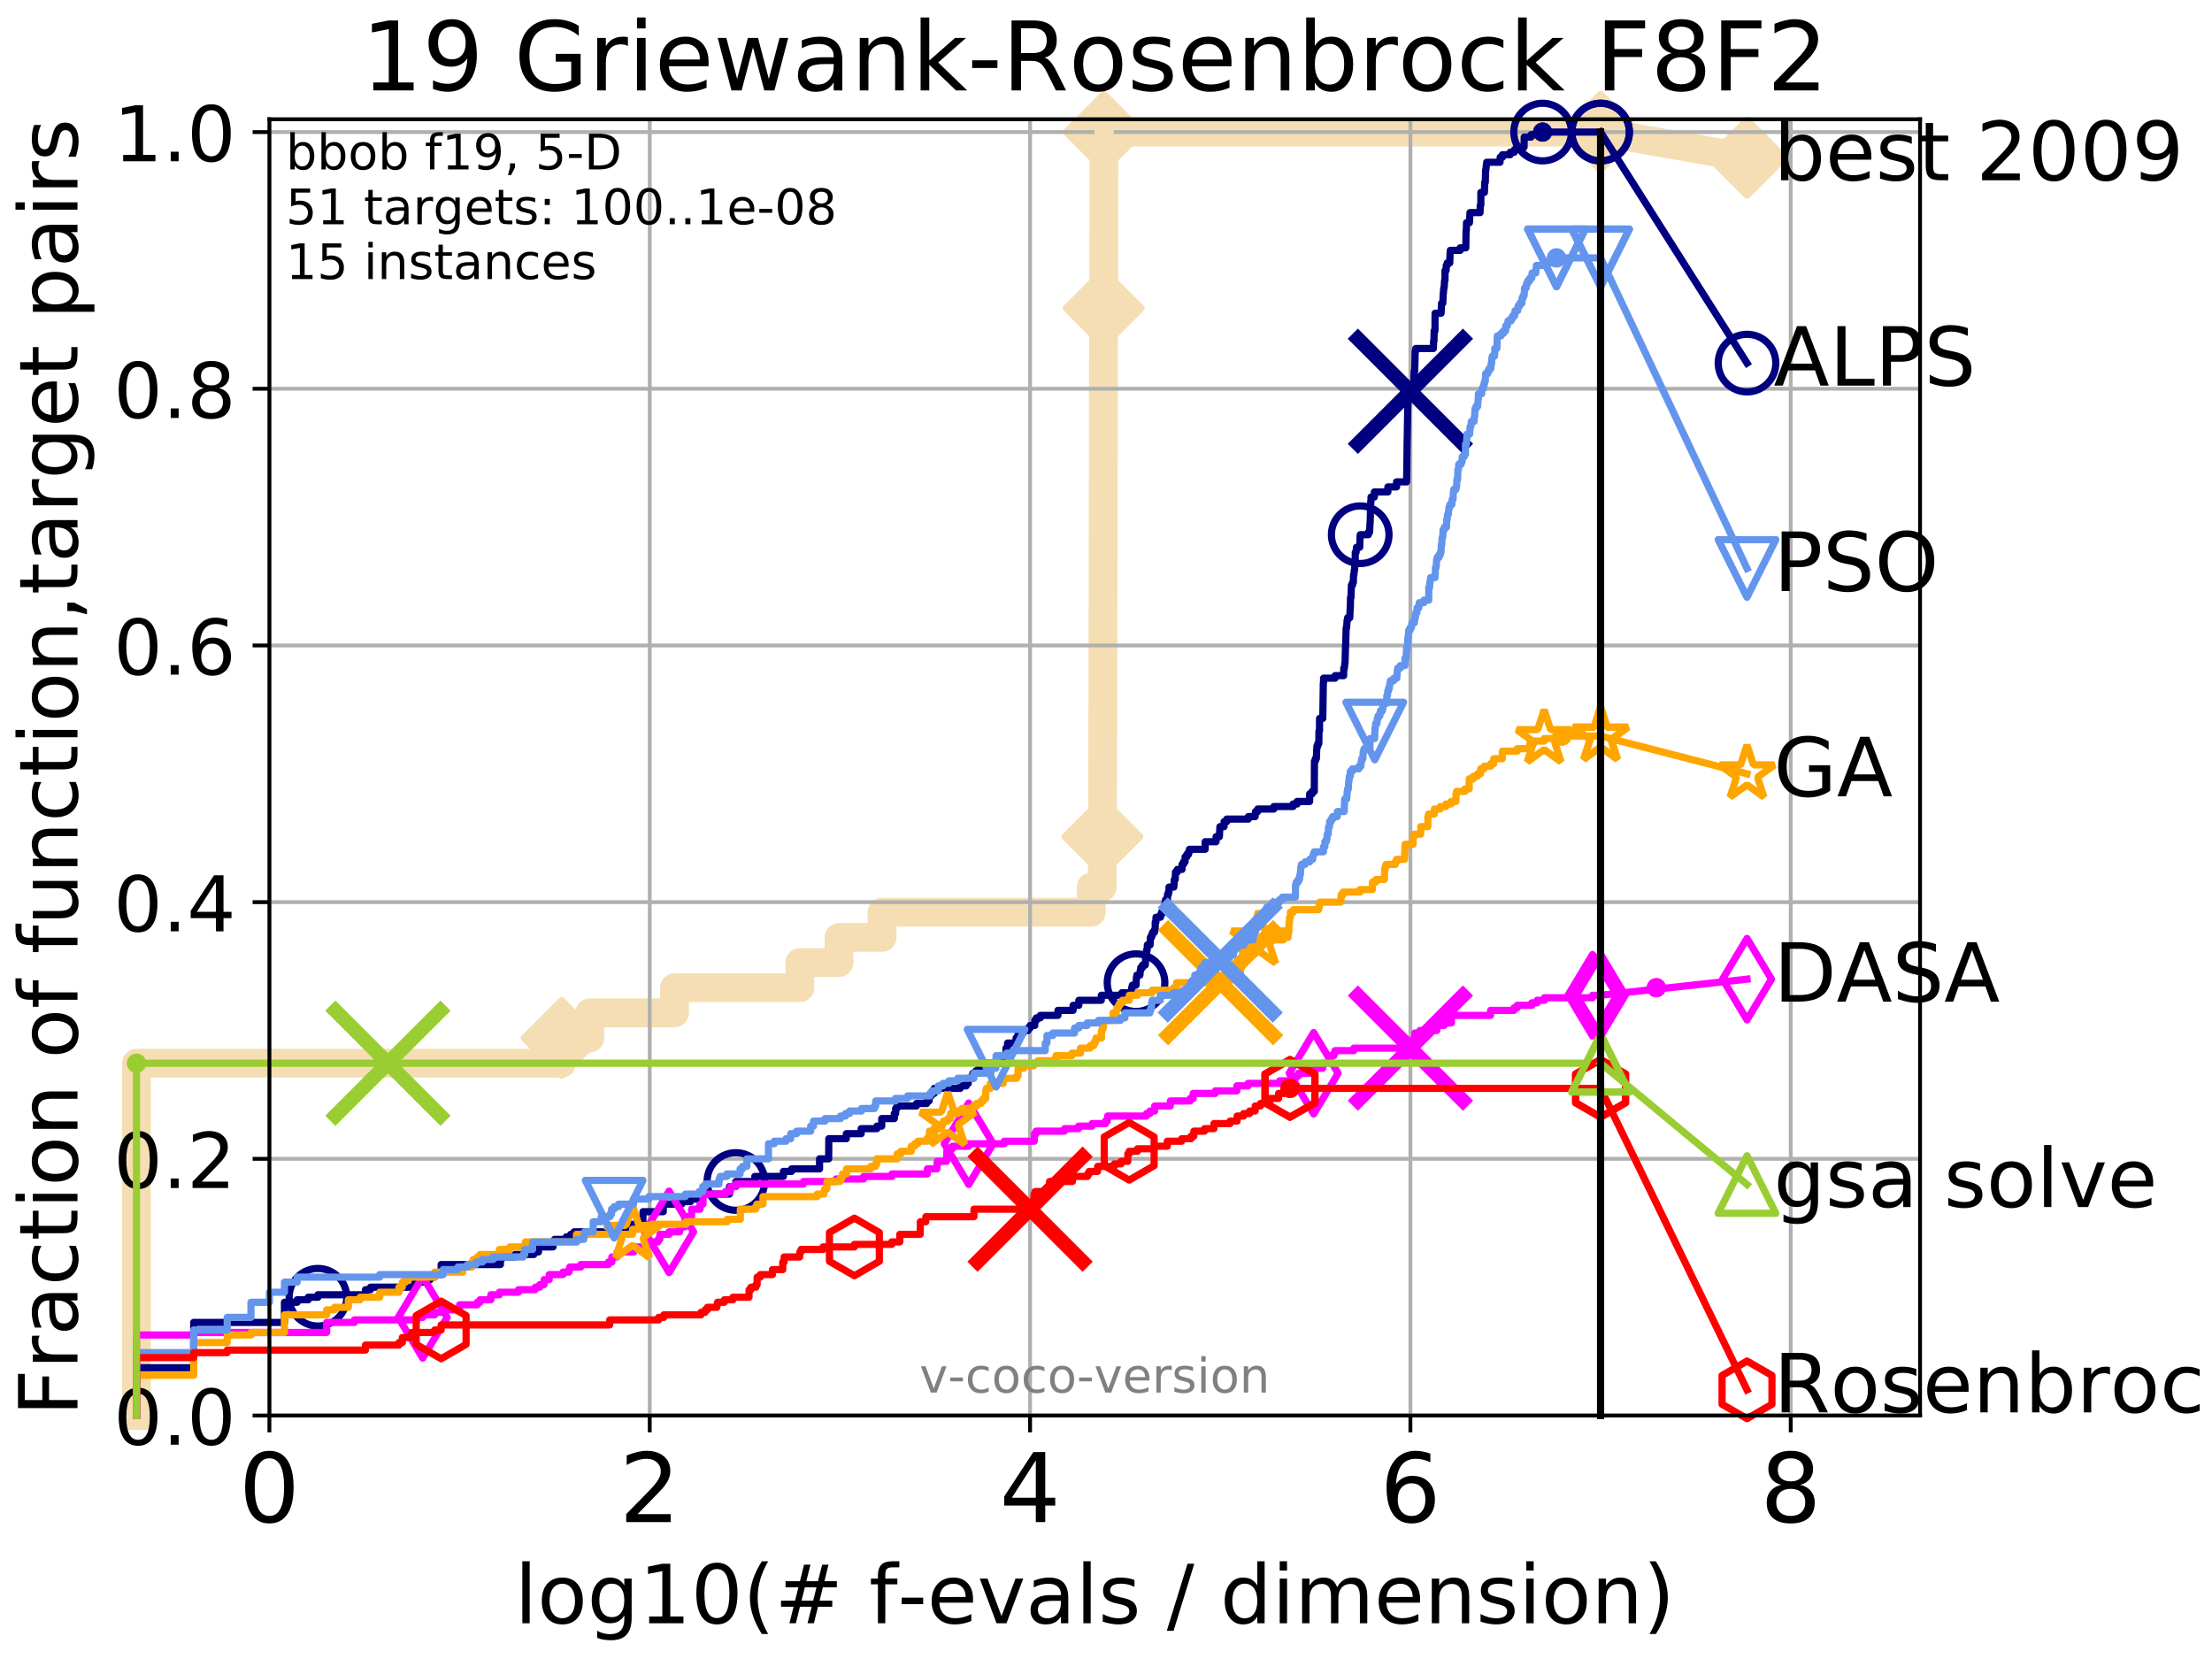 <?xml version="1.0" encoding="utf-8" standalone="no"?>
<!DOCTYPE svg PUBLIC "-//W3C//DTD SVG 1.1//EN"
  "http://www.w3.org/Graphics/SVG/1.1/DTD/svg11.dtd">
<!-- Created with matplotlib (http://matplotlib.org/) -->
<svg height="345.6pt" version="1.1" viewBox="0 0 460.8 345.6" width="460.8pt" xmlns="http://www.w3.org/2000/svg" xmlns:xlink="http://www.w3.org/1999/xlink">
 <defs>
  <style type="text/css">
*{stroke-linecap:butt;stroke-linejoin:round;}
  </style>
 </defs>
 <g id="figure_1">
  <g id="patch_1">
   <path d="M 0 345.6 
L 460.8 345.6 
L 460.8 0 
L 0 0 
z
" style="fill:#ffffff;"/>
  </g>
  <g id="axes_1">
   <g id="patch_2">
    <path d="M 56.12 294.88 
L 399.984 294.88 
L 399.984 24.84 
L 56.12 24.84 
z
" style="fill:#ffffff;"/>
   </g>
   <g id="line2d_1">
    <path d="M 28.43 294.88 
L 28.43 221.485 
L 116.992 221.485 
L 116.992 216.243 
L 122.866 216.243 
L 122.866 211 
L 140.515 211 
L 140.515 205.758 
L 166.62 205.758 
L 166.62 200.515 
L 174.78 200.515 
L 174.78 195.273 
L 183.753 195.273 
L 183.753 190.03 
L 227.324 190.03 
L 227.324 184.788 
L 229.627 184.788 
L 229.627 179.546 
L 229.647 179.546 
L 229.647 174.303 
L 229.664 174.303 
L 229.664 169.061 
L 229.691 169.061 
L 229.691 163.818 
L 229.708 163.818 
L 229.708 158.576 
L 229.718 158.576 
L 229.718 153.333 
L 229.733 153.333 
L 229.733 148.091 
L 229.739 148.091 
L 229.739 142.848 
L 229.748 142.848 
L 229.748 137.606 
L 229.765 137.606 
L 229.765 132.363 
L 229.777 132.363 
L 229.777 127.121 
L 229.787 127.121 
L 229.787 121.878 
L 229.792 121.878 
L 229.792 116.636 
L 229.801 116.636 
L 229.801 111.393 
L 229.809 111.393 
L 229.809 106.151 
L 229.816 106.151 
L 229.816 100.908 
L 229.837 100.908 
L 229.837 95.666 
L 229.849 95.666 
L 229.849 90.423 
L 229.854 90.423 
L 229.854 85.181 
L 229.861 85.181 
L 229.861 79.938 
L 229.872 79.938 
L 229.872 74.696 
L 229.888 74.696 
L 229.888 69.453 
L 229.905 69.453 
L 229.905 64.211 
L 229.918 64.211 
L 229.918 58.969 
L 229.932 58.969 
L 229.932 53.726 
L 229.943 53.726 
L 229.943 48.484 
L 229.952 48.484 
L 229.952 43.241 
L 229.963 43.241 
L 229.963 37.999 
L 229.976 37.999 
L 229.976 32.756 
L 229.986 32.756 
L 229.986 27.514 
L 333.43 27.514 
" style="fill:none;stroke:#f5deb3;stroke-linecap:square;stroke-width:6;"/>
   </g>
   <g id="line2d_2">
    <defs>
     <path d="M -0 7.778 
L 7.778 0 
L 0 -7.778 
L -7.778 -0 
z
" id="m43ba3529fd" style="stroke:#f5deb3;stroke-linejoin:miter;stroke-width:1.5;"/>
    </defs>
    <g>
     <use style="fill:#f5deb3;stroke:#f5deb3;stroke-linejoin:miter;stroke-width:1.5;" x="116.992" xlink:href="#m43ba3529fd" y="216.243"/>
     <use style="fill:#f5deb3;stroke:#f5deb3;stroke-linejoin:miter;stroke-width:1.5;" x="229.647" xlink:href="#m43ba3529fd" y="174.303"/>
     <use style="fill:#f5deb3;stroke:#f5deb3;stroke-linejoin:miter;stroke-width:1.5;" x="229.918" xlink:href="#m43ba3529fd" y="64.211"/>
     <use style="fill:#f5deb3;stroke:#f5deb3;stroke-linejoin:miter;stroke-width:1.5;" x="229.986" xlink:href="#m43ba3529fd" y="27.514"/>
     <use style="fill:#f5deb3;stroke:#f5deb3;stroke-linejoin:miter;stroke-width:1.5;" x="229.986" xlink:href="#m43ba3529fd" y="27.514"/>
     <use style="fill:#f5deb3;stroke:#f5deb3;stroke-linejoin:miter;stroke-width:1.5;" x="333.43" xlink:href="#m43ba3529fd" y="27.514"/>
    </g>
   </g>
   <g id="line2d_3">
    <path style="fill:none;stroke:#f5deb3;stroke-linecap:square;stroke-width:6;"/>
    <g/>
   </g>
   <g id="line2d_4">
    <path d="M 333.43 27.514 
L 363.934 32.861 
" style="fill:none;stroke:#f5deb3;stroke-linecap:square;stroke-width:6;"/>
    <g>
     <use style="fill:#f5deb3;stroke:#f5deb3;stroke-linejoin:miter;stroke-width:1.5;" x="333.43" xlink:href="#m43ba3529fd" y="27.514"/>
     <use style="fill:#f5deb3;stroke:#f5deb3;stroke-linejoin:miter;stroke-width:1.5;" x="363.934" xlink:href="#m43ba3529fd" y="32.861"/>
    </g>
   </g>
   <g id="matplotlib.axis_1">
    <g id="xtick_1">
     <g id="line2d_5">
      <path clip-path="url(#p806c8c8190)" d="M 56.12 294.88 
L 56.12 24.84 
" style="fill:none;stroke:#b0b0b0;stroke-linecap:square;stroke-width:0.8;"/>
     </g>
     <g id="line2d_6">
      <defs>
       <path d="M 0 0 
L 0 3.5 
" id="m4d97d84639" style="stroke:#000000;stroke-width:0.8;"/>
      </defs>
      <g>
       <use style="stroke:#000000;stroke-width:0.8;" x="56.12" xlink:href="#m4d97d84639" y="294.88"/>
      </g>
     </g>
     <g id="text_1">
      <!-- 0 -->
      <defs>
       <path d="M 31.781 66.406 
Q 24.172 66.406 20.328 58.906 
Q 16.5 51.422 16.5 36.375 
Q 16.5 21.391 20.328 13.891 
Q 24.172 6.391 31.781 6.391 
Q 39.453 6.391 43.281 13.891 
Q 47.125 21.391 47.125 36.375 
Q 47.125 51.422 43.281 58.906 
Q 39.453 66.406 31.781 66.406 
z
M 31.781 74.219 
Q 44.047 74.219 50.516 64.516 
Q 56.984 54.828 56.984 36.375 
Q 56.984 17.969 50.516 8.266 
Q 44.047 -1.422 31.781 -1.422 
Q 19.531 -1.422 13.062 8.266 
Q 6.594 17.969 6.594 36.375 
Q 6.594 54.828 13.062 64.516 
Q 19.531 74.219 31.781 74.219 
z
" id="DejaVuSans-30"/>
      </defs>
      <g transform="translate(49.758 317.077)scale(0.2 -0.2)">
       <use xlink:href="#DejaVuSans-30"/>
      </g>
     </g>
    </g>
    <g id="xtick_2">
     <g id="line2d_7">
      <path clip-path="url(#p806c8c8190)" d="M 135.351 294.88 
L 135.351 24.84 
" style="fill:none;stroke:#b0b0b0;stroke-linecap:square;stroke-width:0.8;"/>
     </g>
     <g id="line2d_8">
      <g>
       <use style="stroke:#000000;stroke-width:0.8;" x="135.351" xlink:href="#m4d97d84639" y="294.88"/>
      </g>
     </g>
     <g id="text_2">
      <!-- 2 -->
      <defs>
       <path d="M 19.188 8.297 
L 53.609 8.297 
L 53.609 0 
L 7.328 0 
L 7.328 8.297 
Q 12.938 14.109 22.625 23.891 
Q 32.328 33.688 34.812 36.531 
Q 39.547 41.844 41.422 45.531 
Q 43.312 49.219 43.312 52.781 
Q 43.312 58.594 39.234 62.25 
Q 35.156 65.922 28.609 65.922 
Q 23.969 65.922 18.812 64.312 
Q 13.672 62.703 7.812 59.422 
L 7.812 69.391 
Q 13.766 71.781 18.938 73 
Q 24.125 74.219 28.422 74.219 
Q 39.75 74.219 46.484 68.547 
Q 53.219 62.891 53.219 53.422 
Q 53.219 48.922 51.531 44.891 
Q 49.859 40.875 45.406 35.406 
Q 44.188 33.984 37.641 27.219 
Q 31.109 20.453 19.188 8.297 
z
" id="DejaVuSans-32"/>
      </defs>
      <g transform="translate(128.989 317.077)scale(0.2 -0.2)">
       <use xlink:href="#DejaVuSans-32"/>
      </g>
     </g>
    </g>
    <g id="xtick_3">
     <g id="line2d_9">
      <path clip-path="url(#p806c8c8190)" d="M 214.583 294.88 
L 214.583 24.84 
" style="fill:none;stroke:#b0b0b0;stroke-linecap:square;stroke-width:0.8;"/>
     </g>
     <g id="line2d_10">
      <g>
       <use style="stroke:#000000;stroke-width:0.8;" x="214.583" xlink:href="#m4d97d84639" y="294.88"/>
      </g>
     </g>
     <g id="text_3">
      <!-- 4 -->
      <defs>
       <path d="M 37.797 64.312 
L 12.891 25.391 
L 37.797 25.391 
z
M 35.203 72.906 
L 47.609 72.906 
L 47.609 25.391 
L 58.016 25.391 
L 58.016 17.188 
L 47.609 17.188 
L 47.609 0 
L 37.797 0 
L 37.797 17.188 
L 4.891 17.188 
L 4.891 26.703 
z
" id="DejaVuSans-34"/>
      </defs>
      <g transform="translate(208.22 317.077)scale(0.2 -0.2)">
       <use xlink:href="#DejaVuSans-34"/>
      </g>
     </g>
    </g>
    <g id="xtick_4">
     <g id="line2d_11">
      <path clip-path="url(#p806c8c8190)" d="M 293.814 294.88 
L 293.814 24.84 
" style="fill:none;stroke:#b0b0b0;stroke-linecap:square;stroke-width:0.8;"/>
     </g>
     <g id="line2d_12">
      <g>
       <use style="stroke:#000000;stroke-width:0.8;" x="293.814" xlink:href="#m4d97d84639" y="294.88"/>
      </g>
     </g>
     <g id="text_4">
      <!-- 6 -->
      <defs>
       <path d="M 33.016 40.375 
Q 26.375 40.375 22.484 35.828 
Q 18.609 31.297 18.609 23.391 
Q 18.609 15.531 22.484 10.953 
Q 26.375 6.391 33.016 6.391 
Q 39.656 6.391 43.531 10.953 
Q 47.406 15.531 47.406 23.391 
Q 47.406 31.297 43.531 35.828 
Q 39.656 40.375 33.016 40.375 
z
M 52.594 71.297 
L 52.594 62.312 
Q 48.875 64.062 45.094 64.984 
Q 41.312 65.922 37.594 65.922 
Q 27.828 65.922 22.672 59.328 
Q 17.531 52.734 16.797 39.406 
Q 19.672 43.656 24.016 45.922 
Q 28.375 48.188 33.594 48.188 
Q 44.578 48.188 50.953 41.516 
Q 57.328 34.859 57.328 23.391 
Q 57.328 12.156 50.688 5.359 
Q 44.047 -1.422 33.016 -1.422 
Q 20.359 -1.422 13.672 8.266 
Q 6.984 17.969 6.984 36.375 
Q 6.984 53.656 15.188 63.938 
Q 23.391 74.219 37.203 74.219 
Q 40.922 74.219 44.703 73.484 
Q 48.484 72.75 52.594 71.297 
z
" id="DejaVuSans-36"/>
      </defs>
      <g transform="translate(287.452 317.077)scale(0.2 -0.2)">
       <use xlink:href="#DejaVuSans-36"/>
      </g>
     </g>
    </g>
    <g id="xtick_5">
     <g id="line2d_13">
      <path clip-path="url(#p806c8c8190)" d="M 373.045 294.88 
L 373.045 24.84 
" style="fill:none;stroke:#b0b0b0;stroke-linecap:square;stroke-width:0.8;"/>
     </g>
     <g id="line2d_14">
      <g>
       <use style="stroke:#000000;stroke-width:0.8;" x="373.045" xlink:href="#m4d97d84639" y="294.88"/>
      </g>
     </g>
     <g id="text_5">
      <!-- 8 -->
      <defs>
       <path d="M 31.781 34.625 
Q 24.75 34.625 20.719 30.859 
Q 16.703 27.094 16.703 20.516 
Q 16.703 13.922 20.719 10.156 
Q 24.75 6.391 31.781 6.391 
Q 38.812 6.391 42.859 10.172 
Q 46.922 13.969 46.922 20.516 
Q 46.922 27.094 42.891 30.859 
Q 38.875 34.625 31.781 34.625 
z
M 21.922 38.812 
Q 15.578 40.375 12.031 44.719 
Q 8.5 49.078 8.5 55.328 
Q 8.5 64.062 14.719 69.141 
Q 20.953 74.219 31.781 74.219 
Q 42.672 74.219 48.875 69.141 
Q 55.078 64.062 55.078 55.328 
Q 55.078 49.078 51.531 44.719 
Q 48 40.375 41.703 38.812 
Q 48.828 37.156 52.797 32.312 
Q 56.781 27.484 56.781 20.516 
Q 56.781 9.906 50.312 4.234 
Q 43.844 -1.422 31.781 -1.422 
Q 19.734 -1.422 13.25 4.234 
Q 6.781 9.906 6.781 20.516 
Q 6.781 27.484 10.781 32.312 
Q 14.797 37.156 21.922 38.812 
z
M 18.312 54.391 
Q 18.312 48.734 21.844 45.562 
Q 25.391 42.391 31.781 42.391 
Q 38.141 42.391 41.719 45.562 
Q 45.312 48.734 45.312 54.391 
Q 45.312 60.062 41.719 63.234 
Q 38.141 66.406 31.781 66.406 
Q 25.391 66.406 21.844 63.234 
Q 18.312 60.062 18.312 54.391 
z
" id="DejaVuSans-38"/>
      </defs>
      <g transform="translate(366.683 317.077)scale(0.2 -0.2)">
       <use xlink:href="#DejaVuSans-38"/>
      </g>
     </g>
    </g>
    <g id="text_6">
     <!-- log10(# f-evals / dimension) -->
     <defs>
      <path d="M 9.422 75.984 
L 18.406 75.984 
L 18.406 0 
L 9.422 0 
z
" id="DejaVuSans-6c"/>
      <path d="M 30.609 48.391 
Q 23.391 48.391 19.188 42.75 
Q 14.984 37.109 14.984 27.297 
Q 14.984 17.484 19.156 11.844 
Q 23.344 6.203 30.609 6.203 
Q 37.797 6.203 41.984 11.859 
Q 46.188 17.531 46.188 27.297 
Q 46.188 37.016 41.984 42.703 
Q 37.797 48.391 30.609 48.391 
z
M 30.609 56 
Q 42.328 56 49.016 48.375 
Q 55.719 40.766 55.719 27.297 
Q 55.719 13.875 49.016 6.219 
Q 42.328 -1.422 30.609 -1.422 
Q 18.844 -1.422 12.172 6.219 
Q 5.516 13.875 5.516 27.297 
Q 5.516 40.766 12.172 48.375 
Q 18.844 56 30.609 56 
z
" id="DejaVuSans-6f"/>
      <path d="M 45.406 27.984 
Q 45.406 37.75 41.375 43.109 
Q 37.359 48.484 30.078 48.484 
Q 22.859 48.484 18.828 43.109 
Q 14.797 37.75 14.797 27.984 
Q 14.797 18.266 18.828 12.891 
Q 22.859 7.516 30.078 7.516 
Q 37.359 7.516 41.375 12.891 
Q 45.406 18.266 45.406 27.984 
z
M 54.391 6.781 
Q 54.391 -7.172 48.188 -13.984 
Q 42 -20.797 29.203 -20.797 
Q 24.469 -20.797 20.266 -20.094 
Q 16.062 -19.391 12.109 -17.922 
L 12.109 -9.188 
Q 16.062 -11.328 19.922 -12.344 
Q 23.781 -13.375 27.781 -13.375 
Q 36.625 -13.375 41.016 -8.766 
Q 45.406 -4.156 45.406 5.172 
L 45.406 9.625 
Q 42.625 4.781 38.281 2.391 
Q 33.938 0 27.875 0 
Q 17.828 0 11.672 7.656 
Q 5.516 15.328 5.516 27.984 
Q 5.516 40.672 11.672 48.328 
Q 17.828 56 27.875 56 
Q 33.938 56 38.281 53.609 
Q 42.625 51.219 45.406 46.391 
L 45.406 54.688 
L 54.391 54.688 
z
" id="DejaVuSans-67"/>
      <path d="M 12.406 8.297 
L 28.516 8.297 
L 28.516 63.922 
L 10.984 60.406 
L 10.984 69.391 
L 28.422 72.906 
L 38.281 72.906 
L 38.281 8.297 
L 54.391 8.297 
L 54.391 0 
L 12.406 0 
z
" id="DejaVuSans-31"/>
      <path d="M 31 75.875 
Q 24.469 64.656 21.281 53.656 
Q 18.109 42.672 18.109 31.391 
Q 18.109 20.125 21.312 9.062 
Q 24.516 -2 31 -13.188 
L 23.188 -13.188 
Q 15.875 -1.703 12.234 9.375 
Q 8.594 20.453 8.594 31.391 
Q 8.594 42.281 12.203 53.312 
Q 15.828 64.359 23.188 75.875 
z
" id="DejaVuSans-28"/>
      <path d="M 51.125 44 
L 36.922 44 
L 32.812 27.688 
L 47.125 27.688 
z
M 43.797 71.781 
L 38.719 51.516 
L 52.984 51.516 
L 58.109 71.781 
L 65.922 71.781 
L 60.891 51.516 
L 76.125 51.516 
L 76.125 44 
L 58.984 44 
L 54.984 27.688 
L 70.516 27.688 
L 70.516 20.219 
L 53.078 20.219 
L 48 0 
L 40.188 0 
L 45.219 20.219 
L 30.906 20.219 
L 25.875 0 
L 18.016 0 
L 23.094 20.219 
L 7.719 20.219 
L 7.719 27.688 
L 24.906 27.688 
L 29 44 
L 13.281 44 
L 13.281 51.516 
L 30.906 51.516 
L 35.891 71.781 
z
" id="DejaVuSans-23"/>
      <path id="DejaVuSans-20"/>
      <path d="M 37.109 75.984 
L 37.109 68.5 
L 28.516 68.5 
Q 23.688 68.5 21.797 66.547 
Q 19.922 64.594 19.922 59.516 
L 19.922 54.688 
L 34.719 54.688 
L 34.719 47.703 
L 19.922 47.703 
L 19.922 0 
L 10.891 0 
L 10.891 47.703 
L 2.297 47.703 
L 2.297 54.688 
L 10.891 54.688 
L 10.891 58.5 
Q 10.891 67.625 15.141 71.797 
Q 19.391 75.984 28.609 75.984 
z
" id="DejaVuSans-66"/>
      <path d="M 4.891 31.391 
L 31.203 31.391 
L 31.203 23.391 
L 4.891 23.391 
z
" id="DejaVuSans-2d"/>
      <path d="M 56.203 29.594 
L 56.203 25.203 
L 14.891 25.203 
Q 15.484 15.922 20.484 11.062 
Q 25.484 6.203 34.422 6.203 
Q 39.594 6.203 44.453 7.469 
Q 49.312 8.734 54.109 11.281 
L 54.109 2.781 
Q 49.266 0.734 44.188 -0.344 
Q 39.109 -1.422 33.891 -1.422 
Q 20.797 -1.422 13.156 6.188 
Q 5.516 13.812 5.516 26.812 
Q 5.516 40.234 12.766 48.109 
Q 20.016 56 32.328 56 
Q 43.359 56 49.781 48.891 
Q 56.203 41.797 56.203 29.594 
z
M 47.219 32.234 
Q 47.125 39.594 43.094 43.984 
Q 39.062 48.391 32.422 48.391 
Q 24.906 48.391 20.391 44.141 
Q 15.875 39.891 15.188 32.172 
z
" id="DejaVuSans-65"/>
      <path d="M 2.984 54.688 
L 12.5 54.688 
L 29.594 8.797 
L 46.688 54.688 
L 56.203 54.688 
L 35.688 0 
L 23.484 0 
z
" id="DejaVuSans-76"/>
      <path d="M 34.281 27.484 
Q 23.391 27.484 19.188 25 
Q 14.984 22.516 14.984 16.5 
Q 14.984 11.719 18.141 8.906 
Q 21.297 6.109 26.703 6.109 
Q 34.188 6.109 38.703 11.406 
Q 43.219 16.703 43.219 25.484 
L 43.219 27.484 
z
M 52.203 31.203 
L 52.203 0 
L 43.219 0 
L 43.219 8.297 
Q 40.141 3.328 35.547 0.953 
Q 30.953 -1.422 24.312 -1.422 
Q 15.922 -1.422 10.953 3.297 
Q 6 8.016 6 15.922 
Q 6 25.141 12.172 29.828 
Q 18.359 34.516 30.609 34.516 
L 43.219 34.516 
L 43.219 35.406 
Q 43.219 41.609 39.141 45 
Q 35.062 48.391 27.688 48.391 
Q 23 48.391 18.547 47.266 
Q 14.109 46.141 10.016 43.891 
L 10.016 52.203 
Q 14.938 54.109 19.578 55.047 
Q 24.219 56 28.609 56 
Q 40.484 56 46.344 49.844 
Q 52.203 43.703 52.203 31.203 
z
" id="DejaVuSans-61"/>
      <path d="M 44.281 53.078 
L 44.281 44.578 
Q 40.484 46.531 36.375 47.5 
Q 32.281 48.484 27.875 48.484 
Q 21.188 48.484 17.844 46.438 
Q 14.5 44.391 14.5 40.281 
Q 14.5 37.156 16.891 35.375 
Q 19.281 33.594 26.516 31.984 
L 29.594 31.297 
Q 39.156 29.25 43.188 25.516 
Q 47.219 21.781 47.219 15.094 
Q 47.219 7.469 41.188 3.016 
Q 35.156 -1.422 24.609 -1.422 
Q 20.219 -1.422 15.453 -0.562 
Q 10.688 0.297 5.422 2 
L 5.422 11.281 
Q 10.406 8.688 15.234 7.391 
Q 20.062 6.109 24.812 6.109 
Q 31.156 6.109 34.562 8.281 
Q 37.984 10.453 37.984 14.406 
Q 37.984 18.062 35.516 20.016 
Q 33.062 21.969 24.703 23.781 
L 21.578 24.516 
Q 13.234 26.266 9.516 29.906 
Q 5.812 33.547 5.812 39.891 
Q 5.812 47.609 11.281 51.797 
Q 16.75 56 26.812 56 
Q 31.781 56 36.172 55.266 
Q 40.578 54.547 44.281 53.078 
z
" id="DejaVuSans-73"/>
      <path d="M 25.391 72.906 
L 33.688 72.906 
L 8.297 -9.281 
L 0 -9.281 
z
" id="DejaVuSans-2f"/>
      <path d="M 45.406 46.391 
L 45.406 75.984 
L 54.391 75.984 
L 54.391 0 
L 45.406 0 
L 45.406 8.203 
Q 42.578 3.328 38.25 0.953 
Q 33.938 -1.422 27.875 -1.422 
Q 17.969 -1.422 11.734 6.484 
Q 5.516 14.406 5.516 27.297 
Q 5.516 40.188 11.734 48.094 
Q 17.969 56 27.875 56 
Q 33.938 56 38.25 53.625 
Q 42.578 51.266 45.406 46.391 
z
M 14.797 27.297 
Q 14.797 17.391 18.875 11.75 
Q 22.953 6.109 30.078 6.109 
Q 37.203 6.109 41.297 11.75 
Q 45.406 17.391 45.406 27.297 
Q 45.406 37.203 41.297 42.844 
Q 37.203 48.484 30.078 48.484 
Q 22.953 48.484 18.875 42.844 
Q 14.797 37.203 14.797 27.297 
z
" id="DejaVuSans-64"/>
      <path d="M 9.422 54.688 
L 18.406 54.688 
L 18.406 0 
L 9.422 0 
z
M 9.422 75.984 
L 18.406 75.984 
L 18.406 64.594 
L 9.422 64.594 
z
" id="DejaVuSans-69"/>
      <path d="M 52 44.188 
Q 55.375 50.25 60.062 53.125 
Q 64.75 56 71.094 56 
Q 79.641 56 84.281 50.016 
Q 88.922 44.047 88.922 33.016 
L 88.922 0 
L 79.891 0 
L 79.891 32.719 
Q 79.891 40.578 77.094 44.375 
Q 74.312 48.188 68.609 48.188 
Q 61.625 48.188 57.562 43.547 
Q 53.516 38.922 53.516 30.906 
L 53.516 0 
L 44.484 0 
L 44.484 32.719 
Q 44.484 40.625 41.703 44.406 
Q 38.922 48.188 33.109 48.188 
Q 26.219 48.188 22.156 43.531 
Q 18.109 38.875 18.109 30.906 
L 18.109 0 
L 9.078 0 
L 9.078 54.688 
L 18.109 54.688 
L 18.109 46.188 
Q 21.188 51.219 25.484 53.609 
Q 29.781 56 35.688 56 
Q 41.656 56 45.828 52.969 
Q 50 49.953 52 44.188 
z
" id="DejaVuSans-6d"/>
      <path d="M 54.891 33.016 
L 54.891 0 
L 45.906 0 
L 45.906 32.719 
Q 45.906 40.484 42.875 44.328 
Q 39.844 48.188 33.797 48.188 
Q 26.516 48.188 22.312 43.547 
Q 18.109 38.922 18.109 30.906 
L 18.109 0 
L 9.078 0 
L 9.078 54.688 
L 18.109 54.688 
L 18.109 46.188 
Q 21.344 51.125 25.703 53.562 
Q 30.078 56 35.797 56 
Q 45.219 56 50.047 50.172 
Q 54.891 44.344 54.891 33.016 
z
" id="DejaVuSans-6e"/>
      <path d="M 8.016 75.875 
L 15.828 75.875 
Q 23.141 64.359 26.781 53.312 
Q 30.422 42.281 30.422 31.391 
Q 30.422 20.453 26.781 9.375 
Q 23.141 -1.703 15.828 -13.188 
L 8.016 -13.188 
Q 14.5 -2 17.703 9.062 
Q 20.906 20.125 20.906 31.391 
Q 20.906 42.672 17.703 53.656 
Q 14.5 64.656 8.016 75.875 
z
" id="DejaVuSans-29"/>
     </defs>
     <g transform="translate(107.211 338.154)scale(0.17 -0.17)">
      <use xlink:href="#DejaVuSans-6c"/>
      <use x="27.783" xlink:href="#DejaVuSans-6f"/>
      <use x="88.965" xlink:href="#DejaVuSans-67"/>
      <use x="152.441" xlink:href="#DejaVuSans-31"/>
      <use x="216.064" xlink:href="#DejaVuSans-30"/>
      <use x="279.688" xlink:href="#DejaVuSans-28"/>
      <use x="318.701" xlink:href="#DejaVuSans-23"/>
      <use x="402.49" xlink:href="#DejaVuSans-20"/>
      <use x="434.277" xlink:href="#DejaVuSans-66"/>
      <use x="469.404" xlink:href="#DejaVuSans-2d"/>
      <use x="505.488" xlink:href="#DejaVuSans-65"/>
      <use x="567.012" xlink:href="#DejaVuSans-76"/>
      <use x="626.191" xlink:href="#DejaVuSans-61"/>
      <use x="687.471" xlink:href="#DejaVuSans-6c"/>
      <use x="715.254" xlink:href="#DejaVuSans-73"/>
      <use x="767.354" xlink:href="#DejaVuSans-20"/>
      <use x="799.141" xlink:href="#DejaVuSans-2f"/>
      <use x="832.832" xlink:href="#DejaVuSans-20"/>
      <use x="864.619" xlink:href="#DejaVuSans-64"/>
      <use x="928.096" xlink:href="#DejaVuSans-69"/>
      <use x="955.879" xlink:href="#DejaVuSans-6d"/>
      <use x="1053.291" xlink:href="#DejaVuSans-65"/>
      <use x="1114.814" xlink:href="#DejaVuSans-6e"/>
      <use x="1178.193" xlink:href="#DejaVuSans-73"/>
      <use x="1230.293" xlink:href="#DejaVuSans-69"/>
      <use x="1258.076" xlink:href="#DejaVuSans-6f"/>
      <use x="1319.258" xlink:href="#DejaVuSans-6e"/>
      <use x="1382.637" xlink:href="#DejaVuSans-29"/>
     </g>
    </g>
   </g>
   <g id="matplotlib.axis_2">
    <g id="ytick_1">
     <g id="line2d_15">
      <path clip-path="url(#p806c8c8190)" d="M 56.12 294.88 
L 399.984 294.88 
" style="fill:none;stroke:#b0b0b0;stroke-linecap:square;stroke-width:0.8;"/>
     </g>
     <g id="line2d_16">
      <defs>
       <path d="M 0 0 
L -3.5 0 
" id="mad7d11d4c0" style="stroke:#000000;stroke-width:0.8;"/>
      </defs>
      <g>
       <use style="stroke:#000000;stroke-width:0.8;" x="56.12" xlink:href="#mad7d11d4c0" y="294.88"/>
      </g>
     </g>
     <g id="text_7">
      <!-- 0.0 -->
      <defs>
       <path d="M 10.688 12.406 
L 21 12.406 
L 21 0 
L 10.688 0 
z
" id="DejaVuSans-2e"/>
      </defs>
      <g transform="translate(23.675 300.959)scale(0.16 -0.16)">
       <use xlink:href="#DejaVuSans-30"/>
       <use x="63.623" xlink:href="#DejaVuSans-2e"/>
       <use x="95.41" xlink:href="#DejaVuSans-30"/>
      </g>
     </g>
    </g>
    <g id="ytick_2">
     <g id="line2d_17">
      <path clip-path="url(#p806c8c8190)" d="M 56.12 241.407 
L 399.984 241.407 
" style="fill:none;stroke:#b0b0b0;stroke-linecap:square;stroke-width:0.8;"/>
     </g>
     <g id="line2d_18">
      <g>
       <use style="stroke:#000000;stroke-width:0.8;" x="56.12" xlink:href="#mad7d11d4c0" y="241.407"/>
      </g>
     </g>
     <g id="text_8">
      <!-- 0.2 -->
      <g transform="translate(23.675 247.485)scale(0.16 -0.16)">
       <use xlink:href="#DejaVuSans-30"/>
       <use x="63.623" xlink:href="#DejaVuSans-2e"/>
       <use x="95.41" xlink:href="#DejaVuSans-32"/>
      </g>
     </g>
    </g>
    <g id="ytick_3">
     <g id="line2d_19">
      <path clip-path="url(#p806c8c8190)" d="M 56.12 187.933 
L 399.984 187.933 
" style="fill:none;stroke:#b0b0b0;stroke-linecap:square;stroke-width:0.8;"/>
     </g>
     <g id="line2d_20">
      <g>
       <use style="stroke:#000000;stroke-width:0.8;" x="56.12" xlink:href="#mad7d11d4c0" y="187.933"/>
      </g>
     </g>
     <g id="text_9">
      <!-- 0.4 -->
      <g transform="translate(23.675 194.012)scale(0.16 -0.16)">
       <use xlink:href="#DejaVuSans-30"/>
       <use x="63.623" xlink:href="#DejaVuSans-2e"/>
       <use x="95.41" xlink:href="#DejaVuSans-34"/>
      </g>
     </g>
    </g>
    <g id="ytick_4">
     <g id="line2d_21">
      <path clip-path="url(#p806c8c8190)" d="M 56.12 134.46 
L 399.984 134.46 
" style="fill:none;stroke:#b0b0b0;stroke-linecap:square;stroke-width:0.8;"/>
     </g>
     <g id="line2d_22">
      <g>
       <use style="stroke:#000000;stroke-width:0.8;" x="56.12" xlink:href="#mad7d11d4c0" y="134.46"/>
      </g>
     </g>
     <g id="text_10">
      <!-- 0.6 -->
      <g transform="translate(23.675 140.539)scale(0.16 -0.16)">
       <use xlink:href="#DejaVuSans-30"/>
       <use x="63.623" xlink:href="#DejaVuSans-2e"/>
       <use x="95.41" xlink:href="#DejaVuSans-36"/>
      </g>
     </g>
    </g>
    <g id="ytick_5">
     <g id="line2d_23">
      <path clip-path="url(#p806c8c8190)" d="M 56.12 80.987 
L 399.984 80.987 
" style="fill:none;stroke:#b0b0b0;stroke-linecap:square;stroke-width:0.8;"/>
     </g>
     <g id="line2d_24">
      <g>
       <use style="stroke:#000000;stroke-width:0.8;" x="56.12" xlink:href="#mad7d11d4c0" y="80.987"/>
      </g>
     </g>
     <g id="text_11">
      <!-- 0.8 -->
      <g transform="translate(23.675 87.066)scale(0.16 -0.16)">
       <use xlink:href="#DejaVuSans-30"/>
       <use x="63.623" xlink:href="#DejaVuSans-2e"/>
       <use x="95.41" xlink:href="#DejaVuSans-38"/>
      </g>
     </g>
    </g>
    <g id="ytick_6">
     <g id="line2d_25">
      <path clip-path="url(#p806c8c8190)" d="M 56.12 27.514 
L 399.984 27.514 
" style="fill:none;stroke:#b0b0b0;stroke-linecap:square;stroke-width:0.8;"/>
     </g>
     <g id="line2d_26">
      <g>
       <use style="stroke:#000000;stroke-width:0.8;" x="56.12" xlink:href="#mad7d11d4c0" y="27.514"/>
      </g>
     </g>
     <g id="text_12">
      <!-- 1.0 -->
      <g transform="translate(23.675 33.592)scale(0.16 -0.16)">
       <use xlink:href="#DejaVuSans-31"/>
       <use x="63.623" xlink:href="#DejaVuSans-2e"/>
       <use x="95.41" xlink:href="#DejaVuSans-30"/>
      </g>
     </g>
    </g>
    <g id="text_13">
     <!-- Fraction of function,target pairs -->
     <defs>
      <path d="M 9.812 72.906 
L 51.703 72.906 
L 51.703 64.594 
L 19.672 64.594 
L 19.672 43.109 
L 48.578 43.109 
L 48.578 34.812 
L 19.672 34.812 
L 19.672 0 
L 9.812 0 
z
" id="DejaVuSans-46"/>
      <path d="M 41.109 46.297 
Q 39.594 47.172 37.812 47.578 
Q 36.031 48 33.891 48 
Q 26.266 48 22.188 43.047 
Q 18.109 38.094 18.109 28.812 
L 18.109 0 
L 9.078 0 
L 9.078 54.688 
L 18.109 54.688 
L 18.109 46.188 
Q 20.953 51.172 25.484 53.578 
Q 30.031 56 36.531 56 
Q 37.453 56 38.578 55.875 
Q 39.703 55.766 41.062 55.516 
z
" id="DejaVuSans-72"/>
      <path d="M 48.781 52.594 
L 48.781 44.188 
Q 44.969 46.297 41.141 47.344 
Q 37.312 48.391 33.406 48.391 
Q 24.656 48.391 19.812 42.844 
Q 14.984 37.312 14.984 27.297 
Q 14.984 17.281 19.812 11.734 
Q 24.656 6.203 33.406 6.203 
Q 37.312 6.203 41.141 7.25 
Q 44.969 8.297 48.781 10.406 
L 48.781 2.094 
Q 45.016 0.344 40.984 -0.531 
Q 36.969 -1.422 32.422 -1.422 
Q 20.062 -1.422 12.781 6.344 
Q 5.516 14.109 5.516 27.297 
Q 5.516 40.672 12.859 48.328 
Q 20.219 56 33.016 56 
Q 37.156 56 41.109 55.141 
Q 45.062 54.297 48.781 52.594 
z
" id="DejaVuSans-63"/>
      <path d="M 18.312 70.219 
L 18.312 54.688 
L 36.812 54.688 
L 36.812 47.703 
L 18.312 47.703 
L 18.312 18.016 
Q 18.312 11.328 20.141 9.422 
Q 21.969 7.516 27.594 7.516 
L 36.812 7.516 
L 36.812 0 
L 27.594 0 
Q 17.188 0 13.234 3.875 
Q 9.281 7.766 9.281 18.016 
L 9.281 47.703 
L 2.688 47.703 
L 2.688 54.688 
L 9.281 54.688 
L 9.281 70.219 
z
" id="DejaVuSans-74"/>
      <path d="M 8.5 21.578 
L 8.5 54.688 
L 17.484 54.688 
L 17.484 21.922 
Q 17.484 14.156 20.5 10.266 
Q 23.531 6.391 29.594 6.391 
Q 36.859 6.391 41.078 11.031 
Q 45.312 15.672 45.312 23.688 
L 45.312 54.688 
L 54.297 54.688 
L 54.297 0 
L 45.312 0 
L 45.312 8.406 
Q 42.047 3.422 37.719 1 
Q 33.406 -1.422 27.688 -1.422 
Q 18.266 -1.422 13.375 4.438 
Q 8.5 10.297 8.5 21.578 
z
M 31.109 56 
z
" id="DejaVuSans-75"/>
      <path d="M 11.719 12.406 
L 22.016 12.406 
L 22.016 4 
L 14.016 -11.625 
L 7.719 -11.625 
L 11.719 4 
z
" id="DejaVuSans-2c"/>
      <path d="M 18.109 8.203 
L 18.109 -20.797 
L 9.078 -20.797 
L 9.078 54.688 
L 18.109 54.688 
L 18.109 46.391 
Q 20.953 51.266 25.266 53.625 
Q 29.594 56 35.594 56 
Q 45.562 56 51.781 48.094 
Q 58.016 40.188 58.016 27.297 
Q 58.016 14.406 51.781 6.484 
Q 45.562 -1.422 35.594 -1.422 
Q 29.594 -1.422 25.266 0.953 
Q 20.953 3.328 18.109 8.203 
z
M 48.688 27.297 
Q 48.688 37.203 44.609 42.844 
Q 40.531 48.484 33.406 48.484 
Q 26.266 48.484 22.188 42.844 
Q 18.109 37.203 18.109 27.297 
Q 18.109 17.391 22.188 11.75 
Q 26.266 6.109 33.406 6.109 
Q 40.531 6.109 44.609 11.75 
Q 48.688 17.391 48.688 27.297 
z
" id="DejaVuSans-70"/>
     </defs>
     <g transform="translate(16.14 294.999)rotate(-90)scale(0.17 -0.17)">
      <use xlink:href="#DejaVuSans-46"/>
      <use x="57.41" xlink:href="#DejaVuSans-72"/>
      <use x="98.523" xlink:href="#DejaVuSans-61"/>
      <use x="159.803" xlink:href="#DejaVuSans-63"/>
      <use x="214.783" xlink:href="#DejaVuSans-74"/>
      <use x="253.992" xlink:href="#DejaVuSans-69"/>
      <use x="281.775" xlink:href="#DejaVuSans-6f"/>
      <use x="342.957" xlink:href="#DejaVuSans-6e"/>
      <use x="406.336" xlink:href="#DejaVuSans-20"/>
      <use x="438.123" xlink:href="#DejaVuSans-6f"/>
      <use x="499.305" xlink:href="#DejaVuSans-66"/>
      <use x="534.51" xlink:href="#DejaVuSans-20"/>
      <use x="566.297" xlink:href="#DejaVuSans-66"/>
      <use x="601.502" xlink:href="#DejaVuSans-75"/>
      <use x="664.881" xlink:href="#DejaVuSans-6e"/>
      <use x="728.26" xlink:href="#DejaVuSans-63"/>
      <use x="783.24" xlink:href="#DejaVuSans-74"/>
      <use x="822.449" xlink:href="#DejaVuSans-69"/>
      <use x="850.232" xlink:href="#DejaVuSans-6f"/>
      <use x="911.414" xlink:href="#DejaVuSans-6e"/>
      <use x="974.793" xlink:href="#DejaVuSans-2c"/>
      <use x="1006.58" xlink:href="#DejaVuSans-74"/>
      <use x="1045.789" xlink:href="#DejaVuSans-61"/>
      <use x="1107.068" xlink:href="#DejaVuSans-72"/>
      <use x="1148.166" xlink:href="#DejaVuSans-67"/>
      <use x="1211.643" xlink:href="#DejaVuSans-65"/>
      <use x="1273.166" xlink:href="#DejaVuSans-74"/>
      <use x="1312.375" xlink:href="#DejaVuSans-20"/>
      <use x="1344.162" xlink:href="#DejaVuSans-70"/>
      <use x="1407.639" xlink:href="#DejaVuSans-61"/>
      <use x="1468.918" xlink:href="#DejaVuSans-69"/>
      <use x="1496.701" xlink:href="#DejaVuSans-72"/>
      <use x="1537.814" xlink:href="#DejaVuSans-73"/>
     </g>
    </g>
   </g>
   <g id="line2d_27">
    <defs>
     <path d="M 0 1.5 
C 0.398 1.5 0.779 1.342 1.061 1.061 
C 1.342 0.779 1.5 0.398 1.5 0 
C 1.5 -0.398 1.342 -0.779 1.061 -1.061 
C 0.779 -1.342 0.398 -1.5 0 -1.5 
C -0.398 -1.5 -0.779 -1.342 -1.061 -1.061 
C -1.342 -0.779 -1.5 -0.398 -1.5 0 
C -1.5 0.398 -1.342 0.779 -1.061 1.061 
C -0.779 1.342 -0.398 1.5 0 1.5 
z
" id="m2281dd79bf" style="stroke:#f5deb3;"/>
    </defs>
    <g>
     <use style="fill:#f5deb3;stroke:#f5deb3;" x="229.986" xlink:href="#m2281dd79bf" y="27.514"/>
     <use style="fill:#f5deb3;stroke:#f5deb3;" x="229.986" xlink:href="#m2281dd79bf" y="27.514"/>
    </g>
   </g>
   <g id="line2d_28">
    <defs>
     <path d="M 0 1.5 
C 0.398 1.5 0.779 1.342 1.061 1.061 
C 1.342 0.779 1.5 0.398 1.5 0 
C 1.5 -0.398 1.342 -0.779 1.061 -1.061 
C 0.779 -1.342 0.398 -1.5 0 -1.5 
C -0.398 -1.5 -0.779 -1.342 -1.061 -1.061 
C -1.342 -0.779 -1.5 -0.398 -1.5 0 
C -1.5 0.398 -1.342 0.779 -1.061 1.061 
C -0.779 1.342 -0.398 1.5 0 1.5 
z
" id="mc6b032bed0" style="stroke:#000080;"/>
    </defs>
    <g>
     <use style="fill:#000080;stroke:#000080;" x="321.351" xlink:href="#mc6b032bed0" y="27.514"/>
     <use style="fill:#000080;stroke:#000080;" x="321.351" xlink:href="#mc6b032bed0" y="27.514"/>
    </g>
   </g>
   <g id="line2d_29">
    <path d="M 28.43 294.88 
L 28.43 284.919 
L 40.355 284.919 
L 40.355 275.483 
L 59.257 275.483 
L 59.257 271.289 
L 61.909 271.289 
L 61.909 270.765 
L 64.206 270.765 
L 64.206 270.24 
L 66.233 270.24 
L 66.233 269.716 
L 76.132 269.716 
L 76.132 268.668 
L 77.175 268.668 
L 77.175 268.143 
L 86.364 268.143 
L 86.364 267.095 
L 89.1 267.095 
L 89.1 266.571 
L 89.599 266.571 
L 89.599 266.046 
L 90.555 266.046 
L 90.555 265.522 
L 91.897 265.522 
L 91.897 263.425 
L 104.247 263.425 
L 104.247 262.377 
L 104.455 262.377 
L 104.455 261.852 
L 107.314 261.852 
L 107.314 261.328 
L 111.223 261.328 
L 111.223 260.804 
L 112.175 260.804 
L 112.175 259.755 
L 115.201 259.755 
L 115.201 258.707 
L 115.531 258.707 
L 115.531 258.183 
L 117.964 258.183 
L 117.964 257.658 
L 118.884 257.658 
L 118.884 257.134 
L 119.587 257.134 
L 119.587 256.61 
L 129.984 256.61 
L 129.984 256.086 
L 130.448 256.086 
L 130.448 255.561 
L 131.512 255.561 
L 131.512 255.037 
L 133.917 255.037 
L 133.954 252.416 
L 138.17 252.416 
L 138.17 250.843 
L 142.003 250.843 
L 142.003 250.319 
L 143.842 250.319 
L 143.842 249.795 
L 146.267 249.795 
L 146.267 248.746 
L 151.949 248.746 
L 151.962 247.173 
L 153.298 247.173 
L 153.298 246.125 
L 157.236 246.125 
L 157.236 245.076 
L 163.199 245.076 
L 163.199 244.028 
L 164.893 244.028 
L 164.893 243.504 
L 170.728 243.504 
L 170.728 241.407 
L 172.622 241.407 
L 172.658 237.213 
L 176.31 237.213 
L 176.31 236.164 
L 179.399 236.164 
L 179.399 235.116 
L 182.673 235.116 
L 182.673 234.592 
L 183.681 234.592 
L 183.681 233.019 
L 186.303 233.019 
L 186.303 231.97 
L 186.578 231.97 
L 186.578 230.922 
L 186.848 230.922 
L 186.848 230.398 
L 190.916 230.398 
L 190.916 229.873 
L 193.043 229.873 
L 193.043 229.349 
L 193.551 229.349 
L 193.59 228.301 
L 193.984 228.301 
L 193.984 227.776 
L 194.618 227.776 
L 194.618 226.728 
L 200.033 226.728 
L 200.033 226.204 
L 201.286 226.204 
L 201.286 225.679 
L 201.705 225.679 
L 201.705 224.631 
L 202.654 224.631 
L 202.654 223.582 
L 203.309 223.582 
L 203.309 223.058 
L 203.967 223.058 
L 203.967 222.01 
L 205.332 222.01 
L 205.332 221.485 
L 209.169 221.485 
L 209.279 219.913 
L 209.571 219.913 
L 209.571 218.34 
L 209.895 218.34 
L 209.895 217.291 
L 211.654 217.291 
L 211.666 216.243 
L 212.007 216.243 
L 212.007 215.719 
L 212.133 215.719 
L 212.133 215.194 
L 213.153 215.194 
L 213.153 214.67 
L 214.166 214.67 
L 214.166 214.146 
L 214.601 214.146 
L 214.601 213.622 
L 215.558 213.622 
L 215.565 212.573 
L 215.883 212.573 
L 215.883 212.049 
L 216.709 212.049 
L 216.709 211.525 
L 220.391 211.525 
L 220.391 210.476 
L 223.545 210.476 
L 223.545 209.428 
L 224.74 209.428 
L 224.74 208.379 
L 229.423 208.379 
L 229.423 207.331 
L 233.698 207.331 
L 233.698 206.806 
L 235.735 206.806 
L 235.735 205.758 
L 235.887 205.758 
L 235.887 205.234 
L 236.658 205.234 
L 236.73 203.661 
L 236.824 203.661 
L 236.824 203.137 
L 237.461 203.137 
L 237.548 202.088 
L 237.636 202.088 
L 237.636 201.564 
L 238.005 201.564 
L 238.005 201.04 
L 238.586 201.04 
L 238.665 199.467 
L 238.854 199.467 
L 238.854 197.894 
L 238.99 197.894 
L 239.012 196.846 
L 239.587 196.846 
L 239.641 195.273 
L 239.896 195.273 
L 239.896 194.749 
L 240.093 194.749 
L 240.093 194.224 
L 240.487 194.224 
L 240.487 193.7 
L 240.653 193.7 
L 240.653 192.127 
L 240.796 192.127 
L 240.817 191.079 
L 241.751 191.079 
L 241.751 190.555 
L 241.955 190.555 
L 241.955 190.03 
L 242.456 190.03 
L 242.504 188.982 
L 242.647 188.982 
L 242.719 187.933 
L 242.806 187.933 
L 242.806 187.409 
L 243.204 187.409 
L 243.204 186.361 
L 243.389 186.361 
L 243.389 185.836 
L 243.525 185.836 
L 243.525 184.788 
L 244.538 184.788 
L 244.634 183.215 
L 244.825 183.215 
L 244.874 181.642 
L 245.265 181.642 
L 245.265 181.118 
L 246.237 181.118 
L 246.237 180.07 
L 246.537 180.07 
L 246.537 179.546 
L 246.875 179.546 
L 246.875 178.497 
L 247.241 178.497 
L 247.241 177.973 
L 247.599 177.973 
L 247.599 177.449 
L 247.777 177.449 
L 247.777 176.924 
L 251.059 176.924 
L 251.059 175.352 
L 253.327 175.352 
L 253.327 174.303 
L 254.021 174.303 
L 254.131 172.206 
L 254.994 172.206 
L 254.994 171.158 
L 255.557 171.158 
L 255.557 170.633 
L 260.059 170.633 
L 260.059 170.109 
L 261.474 170.109 
L 261.54 169.061 
L 262.004 169.061 
L 262.004 168.536 
L 265.358 168.536 
L 265.358 168.012 
L 269.378 168.012 
L 269.378 167.488 
L 270.206 167.488 
L 270.206 166.964 
L 272.82 166.964 
L 272.82 165.391 
L 273.331 165.391 
L 273.331 164.867 
L 273.791 164.867 
L 273.826 158.576 
L 274.004 158.576 
L 274.004 158.051 
L 274.224 158.051 
L 274.296 155.954 
L 274.341 155.954 
L 274.341 155.43 
L 274.523 155.43 
L 274.523 154.906 
L 274.733 154.906 
L 274.766 152.285 
L 274.876 152.285 
L 274.891 149.663 
L 275.563 149.663 
L 275.67 142.324 
L 275.711 142.324 
L 275.732 141.275 
L 278.124 141.275 
L 278.124 140.751 
L 279.903 140.751 
L 279.933 139.178 
L 280.065 139.178 
L 280.153 138.13 
L 280.198 138.13 
L 280.3 134.46 
L 280.328 134.46 
L 280.429 130.79 
L 280.519 130.79 
L 280.624 129.218 
L 280.737 129.218 
L 280.737 128.693 
L 281.178 128.693 
L 281.275 126.596 
L 281.298 126.596 
L 281.334 124.499 
L 281.429 124.499 
L 281.523 121.878 
L 281.758 121.878 
L 281.758 121.354 
L 281.919 121.354 
L 281.967 119.781 
L 282.037 119.781 
L 282.13 118.733 
L 282.186 118.733 
L 282.271 117.16 
L 282.314 117.16 
L 282.327 115.063 
L 282.503 115.063 
L 282.579 114.015 
L 283.249 114.015 
L 283.358 111.393 
L 285.046 111.393 
L 285.046 110.869 
L 285.31 110.869 
L 285.407 108.772 
L 285.433 108.772 
L 285.538 104.578 
L 285.584 104.578 
L 285.616 103.53 
L 286.306 103.53 
L 286.306 102.481 
L 289.12 102.481 
L 289.12 101.433 
L 290.925 101.433 
L 290.925 100.384 
L 293.029 100.384 
L 293.139 91.472 
L 293.147 91.472 
L 293.254 85.181 
L 293.266 85.181 
L 293.373 81.511 
L 294.493 81.511 
L 294.599 77.317 
L 294.715 77.317 
L 294.808 73.123 
L 294.93 73.123 
L 294.93 72.599 
L 298.599 72.599 
L 298.642 71.026 
L 298.727 71.026 
L 298.755 68.929 
L 298.928 68.929 
L 298.953 65.259 
L 300.203 65.259 
L 300.304 63.163 
L 300.559 63.163 
L 300.661 61.066 
L 300.691 61.066 
L 300.747 60.017 
L 300.832 60.017 
L 300.933 58.444 
L 301.021 58.444 
L 301.023 56.347 
L 301.256 56.347 
L 301.275 55.299 
L 301.475 55.299 
L 301.475 54.775 
L 302.008 54.775 
L 302.081 52.678 
L 302.127 52.678 
L 302.127 52.153 
L 304.19 52.153 
L 304.19 51.629 
L 305.351 51.629 
L 305.41 47.959 
L 305.465 47.959 
L 305.502 46.387 
L 306.114 46.387 
L 306.224 44.29 
L 308.322 44.29 
L 308.369 42.717 
L 308.486 42.717 
L 308.492 40.096 
L 309.229 40.096 
L 309.295 37.999 
L 309.41 37.999 
L 309.488 35.377 
L 309.543 35.377 
L 309.639 34.329 
L 309.703 34.329 
L 309.703 33.805 
L 312.479 33.805 
L 312.514 32.756 
L 312.979 32.756 
L 312.979 32.232 
L 314.602 32.232 
L 314.602 31.708 
L 315.468 31.708 
L 315.468 31.183 
L 315.953 31.183 
L 315.953 30.659 
L 317.492 30.659 
L 317.52 28.562 
L 318.96 28.562 
L 318.96 28.038 
L 321.351 28.038 
L 321.351 27.514 
L 333.43 27.514 
L 333.43 27.514 
" style="fill:none;stroke:#000080;stroke-linecap:square;stroke-width:1.5;"/>
   </g>
   <g id="line2d_30">
    <defs>
     <path d="M 0 6 
C 1.591 6 3.117 5.368 4.243 4.243 
C 5.368 3.117 6 1.591 6 0 
C 6 -1.591 5.368 -3.117 4.243 -4.243 
C 3.117 -5.368 1.591 -6 0 -6 
C -1.591 -6 -3.117 -5.368 -4.243 -4.243 
C -5.368 -3.117 -6 -1.591 -6 0 
C -6 1.591 -5.368 3.117 -4.243 4.243 
C -3.117 5.368 -1.591 6 0 6 
z
" id="m44404f1704" style="stroke:#000080;stroke-width:1.5;"/>
    </defs>
    <g>
     <use style="fill-opacity:0;stroke:#000080;stroke-width:1.5;" x="66.233" xlink:href="#m44404f1704" y="270.24"/>
     <use style="fill-opacity:0;stroke:#000080;stroke-width:1.5;" x="153.298" xlink:href="#m44404f1704" y="246.125"/>
     <use style="fill-opacity:0;stroke:#000080;stroke-width:1.5;" x="236.658" xlink:href="#m44404f1704" y="204.709"/>
     <use style="fill-opacity:0;stroke:#000080;stroke-width:1.5;" x="283.358" xlink:href="#m44404f1704" y="111.393"/>
     <use style="fill-opacity:0;stroke:#000080;stroke-width:1.5;" x="321.351" xlink:href="#m44404f1704" y="27.514"/>
     <use style="fill-opacity:0;stroke:#000080;stroke-width:1.5;" x="333.43" xlink:href="#m44404f1704" y="27.514"/>
    </g>
   </g>
   <g id="line2d_31">
    <path style="fill:none;stroke:#000080;stroke-linecap:square;stroke-width:1.5;"/>
    <g/>
   </g>
   <g id="line2d_32">
    <path clip-path="url(#p806c8c8190)" d="M 293.814 81.511 
" style="fill:none;stroke:#000080;stroke-linecap:square;stroke-width:1.5;"/>
    <defs>
     <path d="M -12 12 
L 12 -12 
M -12 -12 
L 12 12 
" id="m3af7018c8c" style="stroke:#000080;stroke-width:3;"/>
    </defs>
    <g clip-path="url(#p806c8c8190)">
     <use style="fill:#000080;stroke:#000080;stroke-width:3;" x="293.814" xlink:href="#m3af7018c8c" y="81.511"/>
    </g>
   </g>
   <g id="line2d_33">
    <defs>
     <path d="M 0 1.5 
C 0.398 1.5 0.779 1.342 1.061 1.061 
C 1.342 0.779 1.5 0.398 1.5 0 
C 1.5 -0.398 1.342 -0.779 1.061 -1.061 
C 0.779 -1.342 0.398 -1.5 0 -1.5 
C -0.398 -1.5 -0.779 -1.342 -1.061 -1.061 
C -1.342 -0.779 -1.5 -0.398 -1.5 0 
C -1.5 0.398 -1.342 0.779 -1.061 1.061 
C -0.779 1.342 -0.398 1.5 0 1.5 
z
" id="m35bbba9178" style="stroke:#ff00ff;"/>
    </defs>
    <g>
     <use style="fill:#ff00ff;stroke:#ff00ff;" x="345.043" xlink:href="#m35bbba9178" y="205.758"/>
     <use style="fill:#ff00ff;stroke:#ff00ff;" x="345.043" xlink:href="#m35bbba9178" y="205.758"/>
    </g>
   </g>
   <g id="line2d_34">
    <path d="M 28.43 294.88 
L 28.43 278.104 
L 40.355 278.104 
L 40.355 277.58 
L 68.046 277.58 
L 68.046 275.483 
L 73.834 275.483 
L 73.834 274.959 
L 86.947 274.959 
L 86.947 274.434 
L 88.057 274.434 
L 88.057 273.91 
L 90.555 273.91 
L 90.555 273.386 
L 91.897 273.386 
L 91.897 272.862 
L 95.736 272.862 
L 95.736 271.813 
L 99.437 271.813 
L 99.437 271.289 
L 99.983 271.289 
L 99.983 270.765 
L 102.247 270.765 
L 102.247 269.716 
L 104.036 269.716 
L 104.036 269.192 
L 108.002 269.192 
L 108.002 268.668 
L 111.5 268.668 
L 111.5 268.143 
L 112.438 268.143 
L 112.438 267.619 
L 113.327 267.619 
L 113.327 266.571 
L 114.406 266.571 
L 114.406 265.522 
L 117.289 265.522 
L 117.289 264.998 
L 118.522 264.998 
L 118.522 264.474 
L 118.704 264.474 
L 118.704 263.949 
L 120.99 263.949 
L 120.99 263.425 
L 126.734 263.425 
L 126.734 262.901 
L 127.457 262.901 
L 127.457 261.852 
L 128.564 261.852 
L 128.564 260.804 
L 132.021 260.804 
L 132.021 259.755 
L 134.756 259.755 
L 134.756 259.231 
L 135.793 259.231 
L 135.793 258.707 
L 137.085 258.707 
L 137.085 258.183 
L 137.454 258.183 
L 137.454 257.134 
L 139.382 257.134 
L 139.382 256.61 
L 141.577 256.61 
L 141.577 256.086 
L 141.744 256.086 
L 141.744 255.561 
L 142.735 255.561 
L 142.735 253.464 
L 144.071 253.464 
L 144.071 251.892 
L 145.824 251.892 
L 145.824 250.843 
L 146.449 250.843 
L 146.467 248.746 
L 151.116 248.746 
L 151.116 248.222 
L 152.17 248.222 
L 152.17 247.173 
L 153.286 247.173 
L 153.286 246.649 
L 167.364 246.649 
L 167.364 246.125 
L 174.175 246.125 
L 174.175 245.601 
L 179.912 245.601 
L 179.912 245.076 
L 185.804 245.076 
L 185.804 244.552 
L 193.178 244.552 
L 193.178 243.504 
L 195.171 243.504 
L 195.243 241.931 
L 197.17 241.931 
L 197.271 239.31 
L 198.39 239.31 
L 198.39 238.785 
L 201.801 238.785 
L 201.801 238.261 
L 209.2 238.261 
L 209.2 237.737 
L 215.448 237.737 
L 215.514 236.164 
L 215.841 236.164 
L 215.841 235.64 
L 221.765 235.64 
L 221.765 235.116 
L 224.686 235.116 
L 224.686 234.592 
L 227.498 234.592 
L 227.498 234.067 
L 230.304 234.067 
L 230.304 233.543 
L 230.665 233.543 
L 230.739 232.495 
L 238.841 232.495 
L 238.841 231.97 
L 239.548 231.97 
L 239.548 231.446 
L 240.545 231.446 
L 240.545 230.398 
L 243.799 230.398 
L 243.799 229.349 
L 247.938 229.349 
L 247.938 228.825 
L 248.558 228.825 
L 248.558 227.776 
L 253.17 227.776 
L 253.17 227.252 
L 257.646 227.252 
L 257.66 226.204 
L 260.001 226.204 
L 260.001 225.679 
L 266.554 225.679 
L 266.554 225.155 
L 269.518 225.155 
L 269.518 224.631 
L 269.92 224.631 
L 269.92 224.107 
L 270.52 224.107 
L 270.52 223.582 
L 273.664 223.582 
L 273.76 222.534 
L 275.565 222.534 
L 275.565 221.485 
L 277.013 221.485 
L 277.014 219.913 
L 277.879 219.913 
L 277.879 219.388 
L 278.115 219.388 
L 278.115 218.864 
L 282.029 218.864 
L 282.029 218.34 
L 294.238 218.34 
L 294.247 217.291 
L 294.511 217.291 
L 294.533 216.243 
L 294.729 216.243 
L 294.73 215.194 
L 295.799 215.194 
L 295.799 214.67 
L 299.313 214.67 
L 299.314 213.622 
L 300.837 213.622 
L 300.837 213.097 
L 302.333 213.097 
L 302.333 211.525 
L 310.521 211.525 
L 310.521 210.476 
L 315.388 210.476 
L 315.388 209.952 
L 316.046 209.952 
L 316.046 209.428 
L 319.093 209.428 
L 319.093 208.903 
L 320.221 208.903 
L 320.221 208.379 
L 321.742 208.379 
L 321.742 207.855 
L 331.749 207.855 
L 331.749 207.331 
L 333.43 207.331 
L 333.43 207.331 
" style="fill:none;stroke:#ff00ff;stroke-linecap:square;stroke-width:1.5;"/>
   </g>
   <g id="line2d_35">
    <defs>
     <path d="M -0 8.485 
L 5.091 0 
L 0 -8.485 
L -5.091 -0 
z
" id="mad8dee10a6" style="stroke:#ff00ff;stroke-linejoin:miter;stroke-width:1.5;"/>
    </defs>
    <g>
     <use style="fill-opacity:0;stroke:#ff00ff;stroke-linejoin:miter;stroke-width:1.5;" x="88.057" xlink:href="#mad8dee10a6" y="274.434"/>
     <use style="fill-opacity:0;stroke:#ff00ff;stroke-linejoin:miter;stroke-width:1.5;" x="139.382" xlink:href="#mad8dee10a6" y="256.61"/>
     <use style="fill-opacity:0;stroke:#ff00ff;stroke-linejoin:miter;stroke-width:1.5;" x="201.801" xlink:href="#mad8dee10a6" y="238.261"/>
     <use style="fill-opacity:0;stroke:#ff00ff;stroke-linejoin:miter;stroke-width:1.5;" x="273.664" xlink:href="#mad8dee10a6" y="223.582"/>
     <use style="fill-opacity:0;stroke:#ff00ff;stroke-linejoin:miter;stroke-width:1.5;" x="331.749" xlink:href="#mad8dee10a6" y="207.331"/>
     <use style="fill-opacity:0;stroke:#ff00ff;stroke-linejoin:miter;stroke-width:1.5;" x="333.43" xlink:href="#mad8dee10a6" y="207.331"/>
    </g>
   </g>
   <g id="line2d_36">
    <path style="fill:none;stroke:#ff00ff;stroke-linecap:square;stroke-width:1.5;"/>
    <g/>
   </g>
   <g id="line2d_37">
    <path clip-path="url(#p806c8c8190)" d="M 293.814 218.34 
" style="fill:none;stroke:#ff00ff;stroke-linecap:square;stroke-width:1.5;"/>
    <defs>
     <path d="M -12 12 
L 12 -12 
M -12 -12 
L 12 12 
" id="mffe9710612" style="stroke:#ff00ff;stroke-width:3;"/>
    </defs>
    <g clip-path="url(#p806c8c8190)">
     <use style="fill:#ff00ff;stroke:#ff00ff;stroke-width:3;" x="293.814" xlink:href="#mffe9710612" y="218.34"/>
    </g>
   </g>
   <g id="line2d_38">
    <defs>
     <path d="M 0 1.5 
C 0.398 1.5 0.779 1.342 1.061 1.061 
C 1.342 0.779 1.5 0.398 1.5 0 
C 1.5 -0.398 1.342 -0.779 1.061 -1.061 
C 0.779 -1.342 0.398 -1.5 0 -1.5 
C -0.398 -1.5 -0.779 -1.342 -1.061 -1.061 
C -1.342 -0.779 -1.5 -0.398 -1.5 0 
C -1.5 0.398 -1.342 0.779 -1.061 1.061 
C -0.779 1.342 -0.398 1.5 0 1.5 
z
" id="mb790ef9676" style="stroke:#ffa500;"/>
    </defs>
    <g>
     <use style="fill:#ffa500;stroke:#ffa500;" x="325.392" xlink:href="#mb790ef9676" y="153.333"/>
     <use style="fill:#ffa500;stroke:#ffa500;" x="325.392" xlink:href="#mb790ef9676" y="153.333"/>
    </g>
   </g>
   <g id="line2d_39">
    <path d="M 28.43 294.88 
L 28.43 286.492 
L 40.355 286.492 
L 40.355 279.677 
L 47.331 279.677 
L 47.331 278.104 
L 52.281 278.104 
L 52.281 277.58 
L 59.257 277.58 
L 59.257 273.91 
L 68.046 273.91 
L 68.046 272.862 
L 69.685 272.862 
L 69.685 272.337 
L 72.559 272.337 
L 72.559 270.765 
L 75.021 270.765 
L 75.021 270.24 
L 79.089 270.24 
L 79.089 269.192 
L 83.108 269.192 
L 83.108 268.143 
L 83.81 268.143 
L 83.81 267.095 
L 84.485 267.095 
L 84.485 266.571 
L 85.134 266.571 
L 85.134 266.046 
L 90.555 266.046 
L 90.555 264.998 
L 96.41 264.998 
L 96.41 263.949 
L 98.289 263.949 
L 98.289 262.901 
L 98.583 262.901 
L 98.583 262.377 
L 99.437 262.377 
L 99.437 261.852 
L 99.983 261.852 
L 99.983 261.328 
L 104.036 261.328 
L 104.036 260.28 
L 106.227 260.28 
L 106.227 259.755 
L 109.457 259.755 
L 109.457 258.707 
L 120.095 258.707 
L 120.095 257.134 
L 131.768 257.134 
L 131.768 256.086 
L 134.577 256.086 
L 134.577 255.561 
L 135.793 255.561 
L 135.793 255.037 
L 142.914 255.037 
L 142.914 254.513 
L 151.497 254.513 
L 151.497 253.989 
L 154.23 253.989 
L 154.23 251.892 
L 157.409 251.892 
L 157.409 251.367 
L 157.674 251.367 
L 157.674 250.843 
L 158.934 250.843 
L 158.934 249.27 
L 170.268 249.27 
L 170.268 248.746 
L 171.636 248.746 
L 171.636 248.222 
L 171.77 248.222 
L 171.77 247.698 
L 172.236 247.698 
L 172.288 246.125 
L 174.974 246.125 
L 174.974 245.601 
L 175.341 245.601 
L 175.341 245.076 
L 175.489 245.076 
L 175.489 244.552 
L 176.339 244.552 
L 176.339 243.504 
L 181.407 243.504 
L 181.407 242.979 
L 182.382 242.979 
L 182.382 242.455 
L 182.649 242.455 
L 182.649 241.407 
L 186.908 241.407 
L 186.908 240.358 
L 187.697 240.358 
L 187.697 239.834 
L 189.816 239.834 
L 189.816 238.785 
L 190.539 238.785 
L 190.539 238.261 
L 191.199 238.261 
L 191.199 237.737 
L 193.073 237.737 
L 193.073 237.213 
L 193.46 237.213 
L 193.46 236.689 
L 193.612 236.689 
L 193.612 235.64 
L 194.501 235.64 
L 194.501 235.116 
L 196.09 235.116 
L 196.09 234.592 
L 196.263 234.592 
L 196.263 234.067 
L 196.55 234.067 
L 196.55 233.543 
L 197.434 233.543 
L 197.434 233.019 
L 198.024 233.019 
L 198.024 231.97 
L 199.535 231.97 
L 199.535 231.446 
L 200.358 231.446 
L 200.358 230.922 
L 202.716 230.922 
L 202.716 230.398 
L 203.449 230.398 
L 203.449 229.873 
L 204.381 229.873 
L 204.381 229.349 
L 204.829 229.349 
L 204.829 228.825 
L 205.347 228.825 
L 205.347 227.252 
L 205.488 227.252 
L 205.488 226.728 
L 206.312 226.728 
L 206.312 225.679 
L 208.98 225.679 
L 208.98 224.631 
L 211.804 224.631 
L 211.804 224.107 
L 212.084 224.107 
L 212.084 222.534 
L 213.284 222.534 
L 213.284 222.01 
L 215.353 222.01 
L 215.353 221.485 
L 216.26 221.485 
L 216.26 220.961 
L 219.846 220.961 
L 219.846 220.437 
L 219.99 220.437 
L 219.99 219.913 
L 223.287 219.913 
L 223.287 219.388 
L 225.083 219.388 
L 225.083 218.34 
L 227.081 218.34 
L 227.081 217.816 
L 227.831 217.816 
L 227.831 217.291 
L 228.123 217.291 
L 228.123 216.767 
L 228.323 216.767 
L 228.323 216.243 
L 229.458 216.243 
L 229.458 214.67 
L 229.627 214.67 
L 229.627 214.146 
L 229.845 214.146 
L 229.922 212.573 
L 231.884 212.573 
L 231.884 211 
L 232.528 211 
L 232.528 210.476 
L 232.671 210.476 
L 232.671 209.952 
L 233.012 209.952 
L 233.012 209.428 
L 233.275 209.428 
L 233.275 208.903 
L 233.804 208.903 
L 233.804 208.379 
L 235.248 208.379 
L 235.248 207.331 
L 236.984 207.331 
L 236.984 206.806 
L 239.98 206.806 
L 239.98 206.282 
L 244.507 206.282 
L 244.507 205.758 
L 245.101 205.758 
L 245.101 204.709 
L 255.692 204.709 
L 255.692 204.185 
L 256.47 204.185 
L 256.47 203.661 
L 257.954 203.661 
L 257.954 203.137 
L 258.278 203.137 
L 258.278 202.612 
L 258.413 202.612 
L 258.413 201.564 
L 258.661 201.564 
L 258.661 199.991 
L 258.842 199.991 
L 258.842 197.894 
L 259.19 197.894 
L 259.19 197.37 
L 260.223 197.37 
L 260.223 196.846 
L 261.998 196.846 
L 261.998 196.321 
L 262.215 196.321 
L 262.215 195.797 
L 267.331 195.797 
L 267.331 195.273 
L 268.316 195.273 
L 268.392 194.224 
L 268.488 194.224 
L 268.531 192.127 
L 268.633 192.127 
L 268.633 191.079 
L 268.831 191.079 
L 268.831 190.03 
L 269.424 190.03 
L 269.424 189.506 
L 274.667 189.506 
L 274.667 188.982 
L 274.835 188.982 
L 274.835 188.458 
L 274.973 188.458 
L 274.973 187.933 
L 279.255 187.933 
L 279.255 187.409 
L 279.384 187.409 
L 279.384 186.361 
L 279.814 186.361 
L 279.814 185.836 
L 283.328 185.836 
L 283.328 185.312 
L 285.896 185.312 
L 285.912 183.739 
L 286.651 183.739 
L 286.651 183.215 
L 288.406 183.215 
L 288.45 181.118 
L 288.545 181.118 
L 288.545 180.594 
L 288.737 180.594 
L 288.737 180.07 
L 290.661 180.07 
L 290.661 179.546 
L 290.914 179.546 
L 290.914 179.021 
L 292.586 179.021 
L 292.695 175.876 
L 294.37 175.876 
L 294.379 174.303 
L 294.583 174.303 
L 294.583 173.779 
L 295.966 173.779 
L 295.975 172.206 
L 297.435 172.206 
L 297.454 170.109 
L 297.606 170.109 
L 297.606 169.585 
L 298.781 169.585 
L 298.799 168.536 
L 300.029 168.536 
L 300.029 168.012 
L 301.208 168.012 
L 301.208 167.488 
L 302.277 167.488 
L 302.277 166.964 
L 303.302 166.964 
L 303.308 165.391 
L 303.429 165.391 
L 303.429 164.867 
L 305.186 164.867 
L 305.186 164.342 
L 306.055 164.342 
L 306.06 162.245 
L 306.899 162.245 
L 306.899 161.721 
L 307.772 161.721 
L 307.772 161.197 
L 308.433 161.197 
L 308.443 160.148 
L 309.156 160.148 
L 309.156 159.624 
L 310.526 159.624 
L 310.526 159.1 
L 311.16 159.1 
L 311.168 158.051 
L 312.954 158.051 
L 312.977 156.479 
L 316.082 156.479 
L 316.082 155.954 
L 318.696 155.954 
L 318.696 154.906 
L 319.491 154.906 
L 319.491 154.382 
L 321.676 154.382 
L 321.676 153.857 
L 325.392 153.857 
L 325.392 153.333 
L 333.43 153.333 
L 333.43 153.333 
" style="fill:none;stroke:#ffa500;stroke-linecap:square;stroke-width:1.5;"/>
   </g>
   <g id="line2d_40">
    <defs>
     <path d="M 0 -6 
L -1.347 -1.854 
L -5.706 -1.854 
L -2.18 0.708 
L -3.527 4.854 
L -0 2.292 
L 3.527 4.854 
L 2.18 0.708 
L 5.706 -1.854 
L 1.347 -1.854 
z
" id="mddd4dae47d" style="stroke:#ffa500;stroke-linejoin:bevel;stroke-width:1.5;"/>
    </defs>
    <g>
     <use style="fill-opacity:0;stroke:#ffa500;stroke-linejoin:bevel;stroke-width:1.5;" x="131.768" xlink:href="#mddd4dae47d" y="257.134"/>
     <use style="fill-opacity:0;stroke:#ffa500;stroke-linejoin:bevel;stroke-width:1.5;" x="197.434" xlink:href="#mddd4dae47d" y="233.543"/>
     <use style="fill-opacity:0;stroke:#ffa500;stroke-linejoin:bevel;stroke-width:1.5;" x="262.215" xlink:href="#mddd4dae47d" y="195.797"/>
     <use style="fill-opacity:0;stroke:#ffa500;stroke-linejoin:bevel;stroke-width:1.5;" x="321.676" xlink:href="#mddd4dae47d" y="153.857"/>
     <use style="fill-opacity:0;stroke:#ffa500;stroke-linejoin:bevel;stroke-width:1.5;" x="333.43" xlink:href="#mddd4dae47d" y="153.333"/>
    </g>
   </g>
   <g id="line2d_41">
    <path style="fill:none;stroke:#ffa500;stroke-linecap:square;stroke-width:1.5;"/>
    <g/>
   </g>
   <g id="line2d_42">
    <path clip-path="url(#p806c8c8190)" d="M 254.271 204.709 
" style="fill:none;stroke:#ffa500;stroke-linecap:square;stroke-width:1.5;"/>
    <defs>
     <path d="M -12 12 
L 12 -12 
M -12 -12 
L 12 12 
" id="mc85be733f5" style="stroke:#ffa500;stroke-width:3;"/>
    </defs>
    <g clip-path="url(#p806c8c8190)">
     <use style="fill:#ffa500;stroke:#ffa500;stroke-width:3;" x="254.271" xlink:href="#mc85be733f5" y="204.709"/>
    </g>
   </g>
   <g id="line2d_43">
    <defs>
     <path d="M 0 1.5 
C 0.398 1.5 0.779 1.342 1.061 1.061 
C 1.342 0.779 1.5 0.398 1.5 0 
C 1.5 -0.398 1.342 -0.779 1.061 -1.061 
C 0.779 -1.342 0.398 -1.5 0 -1.5 
C -0.398 -1.5 -0.779 -1.342 -1.061 -1.061 
C -1.342 -0.779 -1.5 -0.398 -1.5 0 
C -1.5 0.398 -1.342 0.779 -1.061 1.061 
C -0.779 1.342 -0.398 1.5 0 1.5 
z
" id="me9ee34b95b" style="stroke:#6495ed;"/>
    </defs>
    <g>
     <use style="fill:#6495ed;stroke:#6495ed;" x="324.246" xlink:href="#me9ee34b95b" y="53.726"/>
     <use style="fill:#6495ed;stroke:#6495ed;" x="324.246" xlink:href="#me9ee34b95b" y="53.726"/>
    </g>
   </g>
   <g id="line2d_44">
    <path d="M 28.43 294.88 
L 28.43 281.774 
L 40.355 281.774 
L 40.355 277.056 
L 47.331 277.056 
L 47.331 274.434 
L 52.281 274.434 
L 52.281 271.289 
L 56.12 271.289 
L 56.12 269.192 
L 59.257 269.192 
L 59.257 267.095 
L 61.909 267.095 
L 61.909 266.046 
L 79.089 266.046 
L 79.089 265.522 
L 92.321 265.522 
L 92.321 264.474 
L 95.388 264.474 
L 95.388 263.949 
L 97.375 263.949 
L 97.375 263.425 
L 99.157 263.425 
L 99.157 262.901 
L 100.512 262.901 
L 100.512 262.377 
L 102.712 262.377 
L 102.712 261.852 
L 108.985 261.852 
L 108.985 261.328 
L 109.301 261.328 
L 109.301 260.28 
L 110.941 260.28 
L 110.941 258.707 
L 120.179 258.707 
L 120.179 258.183 
L 121.613 258.183 
L 121.613 257.658 
L 121.765 257.658 
L 121.765 256.61 
L 123.563 256.61 
L 123.563 254.513 
L 125.252 254.513 
L 125.252 253.464 
L 127.071 253.464 
L 127.071 252.94 
L 127.402 252.94 
L 127.402 251.892 
L 127.94 251.892 
L 127.94 251.367 
L 128.867 251.367 
L 128.867 250.843 
L 131.979 250.843 
L 131.979 249.795 
L 135.178 249.795 
L 135.178 249.27 
L 142.78 249.27 
L 142.78 248.746 
L 145.635 248.746 
L 145.635 248.222 
L 146.394 248.222 
L 146.394 247.173 
L 146.964 247.173 
L 146.964 246.649 
L 149.786 246.649 
L 149.786 245.601 
L 150.007 245.601 
L 150.007 245.076 
L 151.416 245.076 
L 151.416 244.552 
L 154.172 244.552 
L 154.172 243.504 
L 154.683 243.504 
L 154.683 242.979 
L 155.577 242.979 
L 155.577 241.407 
L 160.083 241.407 
L 160.083 238.261 
L 161.282 238.261 
L 161.282 237.737 
L 163.756 237.737 
L 163.756 237.213 
L 164.719 237.213 
L 164.719 236.164 
L 165.953 236.164 
L 165.953 235.64 
L 168.87 235.64 
L 168.87 234.592 
L 169.467 234.592 
L 169.467 233.543 
L 171.873 233.543 
L 171.873 233.019 
L 175.101 233.019 
L 175.101 232.495 
L 176.137 232.495 
L 176.137 231.97 
L 176.993 231.97 
L 176.993 231.446 
L 179.462 231.446 
L 179.462 230.922 
L 182.164 230.922 
L 182.164 230.398 
L 182.431 230.398 
L 182.431 229.349 
L 186.531 229.349 
L 186.531 228.825 
L 189.08 228.825 
L 189.08 228.301 
L 193.713 228.301 
L 193.713 227.776 
L 194.12 227.776 
L 194.12 227.252 
L 195.451 227.252 
L 195.451 226.204 
L 196.433 226.204 
L 196.433 225.679 
L 197.687 225.679 
L 197.687 225.155 
L 199.519 225.155 
L 199.519 224.631 
L 202.871 224.631 
L 202.871 223.582 
L 206.417 223.582 
L 206.417 222.534 
L 207.456 222.534 
L 207.502 219.913 
L 209.684 219.913 
L 209.684 219.388 
L 210.991 219.388 
L 210.991 218.864 
L 217.747 218.864 
L 217.747 217.291 
L 218.099 217.291 
L 218.099 215.719 
L 219.315 215.719 
L 219.315 215.194 
L 223.855 215.194 
L 223.855 214.146 
L 224.747 214.146 
L 224.747 213.622 
L 226.481 213.622 
L 226.481 213.097 
L 228.814 213.097 
L 228.814 212.573 
L 233.393 212.573 
L 233.393 212.049 
L 234.34 212.049 
L 234.34 211 
L 239.539 211 
L 239.539 210.476 
L 239.731 210.476 
L 239.731 209.952 
L 239.895 209.952 
L 239.895 208.903 
L 240.012 208.903 
L 240.012 208.379 
L 241.718 208.379 
L 241.718 207.331 
L 244.496 207.331 
L 244.496 206.806 
L 246.497 206.806 
L 246.497 206.282 
L 247.395 206.282 
L 247.395 205.758 
L 247.884 205.758 
L 247.975 204.709 
L 248.413 204.709 
L 248.413 204.185 
L 248.883 204.185 
L 248.883 203.137 
L 249.749 203.137 
L 249.749 202.612 
L 250.215 202.612 
L 250.215 201.564 
L 250.781 201.564 
L 250.781 201.04 
L 251.009 201.04 
L 251.009 200.515 
L 252.443 200.515 
L 252.443 199.991 
L 254.945 199.991 
L 254.945 199.467 
L 256.189 199.467 
L 256.189 198.943 
L 256.92 198.943 
L 256.92 196.846 
L 259.12 196.846 
L 259.12 196.321 
L 259.507 196.321 
L 259.507 195.797 
L 261.051 195.797 
L 261.053 194.749 
L 261.307 194.749 
L 261.307 194.224 
L 261.528 194.224 
L 261.528 193.176 
L 261.718 193.176 
L 261.718 192.652 
L 262.701 192.652 
L 262.701 192.127 
L 262.84 192.127 
L 262.84 191.603 
L 263.277 191.603 
L 263.277 191.079 
L 263.473 191.079 
L 263.473 190.555 
L 263.671 190.555 
L 263.671 190.03 
L 263.89 190.03 
L 263.89 188.982 
L 265.269 188.982 
L 265.269 188.458 
L 265.73 188.458 
L 265.73 187.933 
L 266.554 187.933 
L 266.554 187.409 
L 267.148 187.409 
L 267.148 186.885 
L 269.854 186.885 
L 269.89 184.264 
L 270.043 184.264 
L 270.043 183.739 
L 270.431 183.739 
L 270.431 183.215 
L 270.708 183.215 
L 270.797 182.167 
L 270.895 182.167 
L 270.982 180.594 
L 271.117 180.594 
L 271.117 180.07 
L 271.872 180.07 
L 271.872 179.546 
L 272.838 179.546 
L 272.838 179.021 
L 273.453 179.021 
L 273.559 177.973 
L 273.776 177.973 
L 273.776 177.449 
L 275.7 177.449 
L 275.7 176.4 
L 275.987 176.4 
L 275.987 175.352 
L 276.287 175.352 
L 276.287 174.827 
L 276.423 174.827 
L 276.486 173.779 
L 276.675 173.779 
L 276.775 172.206 
L 276.969 172.206 
L 276.969 171.158 
L 277.306 171.158 
L 277.306 170.633 
L 277.627 170.633 
L 277.627 170.109 
L 278.569 170.109 
L 278.607 169.061 
L 280.015 169.061 
L 280.12 166.439 
L 280.544 166.439 
L 280.649 164.867 
L 280.726 164.867 
L 280.726 164.342 
L 280.877 164.342 
L 280.949 162.77 
L 281.009 162.77 
L 281.086 161.721 
L 281.296 161.721 
L 281.296 160.673 
L 281.732 160.673 
L 281.732 160.148 
L 283.089 160.148 
L 283.089 159.624 
L 283.492 159.624 
L 283.565 158.576 
L 283.678 158.576 
L 283.678 158.051 
L 283.912 158.051 
L 283.999 156.479 
L 284.186 156.479 
L 284.186 155.954 
L 285.374 155.954 
L 285.399 153.857 
L 286.36 153.857 
L 286.433 151.76 
L 286.485 151.76 
L 286.584 150.712 
L 286.855 150.712 
L 286.915 149.663 
L 287.068 149.663 
L 287.068 149.139 
L 287.437 149.139 
L 287.437 148.615 
L 287.566 148.615 
L 287.566 148.091 
L 287.976 148.091 
L 287.976 147.566 
L 288.094 147.566 
L 288.094 146.518 
L 288.849 146.518 
L 288.891 144.945 
L 289.022 144.945 
L 289.116 143.897 
L 289.258 143.897 
L 289.258 143.372 
L 289.443 143.372 
L 289.525 142.324 
L 289.648 142.324 
L 289.648 141.8 
L 290.359 141.8 
L 290.359 141.275 
L 290.986 141.275 
L 291.081 139.703 
L 291.157 139.703 
L 291.157 139.178 
L 291.711 139.178 
L 291.711 138.654 
L 292.679 138.654 
L 292.679 137.081 
L 292.912 137.081 
L 293.019 134.984 
L 293.182 134.984 
L 293.277 132.887 
L 293.351 132.887 
L 293.455 131.315 
L 293.736 131.315 
L 293.736 130.79 
L 294.02 130.79 
L 294.122 129.742 
L 294.643 129.742 
L 294.732 128.693 
L 294.856 128.693 
L 294.935 127.645 
L 295.17 127.645 
L 295.217 126.596 
L 295.58 126.596 
L 295.659 125.548 
L 296.621 125.548 
L 296.621 125.024 
L 297.631 125.024 
L 297.644 122.403 
L 297.805 122.403 
L 297.844 121.354 
L 297.917 121.354 
L 298.024 120.306 
L 298.957 120.306 
L 299.039 118.209 
L 299.171 118.209 
L 299.273 116.636 
L 299.38 116.636 
L 299.38 116.112 
L 299.764 116.112 
L 299.764 115.587 
L 300.042 115.587 
L 300.042 115.063 
L 300.194 115.063 
L 300.244 113.49 
L 300.337 113.49 
L 300.434 111.918 
L 300.551 111.918 
L 300.617 110.345 
L 300.883 110.345 
L 300.883 109.821 
L 301.341 109.821 
L 301.367 108.248 
L 301.476 108.248 
L 301.546 107.199 
L 301.706 107.199 
L 301.796 106.151 
L 301.852 106.151 
L 301.852 105.627 
L 302.041 105.627 
L 302.041 105.102 
L 302.462 105.102 
L 302.502 104.054 
L 302.695 104.054 
L 302.76 102.481 
L 302.845 102.481 
L 302.845 101.957 
L 303.305 101.957 
L 303.305 101.433 
L 303.427 101.433 
L 303.51 99.86 
L 303.652 99.86 
L 303.708 97.763 
L 303.834 97.763 
L 303.883 96.714 
L 304.387 96.714 
L 304.387 96.19 
L 304.577 96.19 
L 304.615 95.142 
L 305.02 95.142 
L 305.02 94.617 
L 305.294 94.617 
L 305.295 92.52 
L 305.473 92.52 
L 305.584 90.948 
L 305.61 90.948 
L 305.61 90.423 
L 306.155 90.423 
L 306.257 88.851 
L 306.409 88.851 
L 306.499 87.802 
L 307.072 87.802 
L 307.137 86.754 
L 307.2 86.754 
L 307.261 85.181 
L 307.475 85.181 
L 307.475 84.657 
L 307.819 84.657 
L 307.929 83.084 
L 307.973 83.084 
L 307.973 82.035 
L 308.655 82.035 
L 308.712 80.987 
L 308.97 80.987 
L 308.97 80.463 
L 309.134 80.463 
L 309.134 79.938 
L 309.265 79.938 
L 309.265 79.414 
L 309.41 79.414 
L 309.475 77.841 
L 309.927 77.841 
L 309.927 77.317 
L 310.189 77.317 
L 310.189 76.793 
L 310.574 76.793 
L 310.626 75.744 
L 310.733 75.744 
L 310.747 74.696 
L 310.874 74.696 
L 310.874 74.172 
L 311.352 74.172 
L 311.401 72.599 
L 311.827 72.599 
L 311.917 69.978 
L 312.69 69.978 
L 312.69 69.453 
L 313.196 69.453 
L 313.196 68.929 
L 313.649 68.929 
L 313.672 67.881 
L 314.019 67.881 
L 314.019 67.356 
L 314.151 67.356 
L 314.151 66.832 
L 314.793 66.832 
L 314.793 66.308 
L 315.115 66.308 
L 315.115 65.784 
L 315.544 65.784 
L 315.604 64.735 
L 316.148 64.735 
L 316.148 64.211 
L 316.279 64.211 
L 316.279 63.687 
L 316.612 63.687 
L 316.612 63.163 
L 317.057 63.163 
L 317.063 62.114 
L 317.283 62.114 
L 317.283 61.59 
L 317.503 61.59 
L 317.587 60.017 
L 317.908 60.017 
L 317.908 59.493 
L 318.027 59.493 
L 318.027 58.969 
L 318.311 58.969 
L 318.311 58.444 
L 318.704 58.444 
L 318.704 57.92 
L 319.106 57.92 
L 319.157 56.872 
L 319.928 56.872 
L 320.002 55.823 
L 320.053 55.823 
L 320.053 55.299 
L 322.222 55.299 
L 322.222 54.775 
L 322.985 54.775 
L 322.985 54.25 
L 324.246 54.25 
L 324.246 53.726 
L 333.43 53.726 
L 333.43 53.726 
" style="fill:none;stroke:#6495ed;stroke-linecap:square;stroke-width:1.5;"/>
   </g>
   <g id="line2d_45">
    <defs>
     <path d="M -0 6 
L 6 -6 
L -6 -6 
z
" id="m0437886039" style="stroke:#6495ed;stroke-linejoin:miter;stroke-width:1.5;"/>
    </defs>
    <g>
     <use style="fill-opacity:0;stroke:#6495ed;stroke-linejoin:miter;stroke-width:1.5;" x="127.94" xlink:href="#m0437886039" y="251.892"/>
     <use style="fill-opacity:0;stroke:#6495ed;stroke-linejoin:miter;stroke-width:1.5;" x="207.502" xlink:href="#m0437886039" y="220.437"/>
     <use style="fill-opacity:0;stroke:#6495ed;stroke-linejoin:miter;stroke-width:1.5;" x="286.385" xlink:href="#m0437886039" y="152.285"/>
     <use style="fill-opacity:0;stroke:#6495ed;stroke-linejoin:miter;stroke-width:1.5;" x="324.246" xlink:href="#m0437886039" y="53.726"/>
     <use style="fill-opacity:0;stroke:#6495ed;stroke-linejoin:miter;stroke-width:1.5;" x="324.246" xlink:href="#m0437886039" y="53.726"/>
     <use style="fill-opacity:0;stroke:#6495ed;stroke-linejoin:miter;stroke-width:1.5;" x="333.43" xlink:href="#m0437886039" y="53.726"/>
    </g>
   </g>
   <g id="line2d_46">
    <path style="fill:none;stroke:#6495ed;stroke-linecap:square;stroke-width:1.5;"/>
    <g/>
   </g>
   <g id="line2d_47">
    <path clip-path="url(#p806c8c8190)" d="M 254.198 199.991 
" style="fill:none;stroke:#6495ed;stroke-linecap:square;stroke-width:1.5;"/>
    <defs>
     <path d="M -12 12 
L 12 -12 
M -12 -12 
L 12 12 
" id="m658ce16943" style="stroke:#6495ed;stroke-width:3;"/>
    </defs>
    <g clip-path="url(#p806c8c8190)">
     <use style="fill:#6495ed;stroke:#6495ed;stroke-width:3;" x="254.198" xlink:href="#m658ce16943" y="199.991"/>
    </g>
   </g>
   <g id="line2d_48">
    <defs>
     <path d="M 0 1.5 
C 0.398 1.5 0.779 1.342 1.061 1.061 
C 1.342 0.779 1.5 0.398 1.5 0 
C 1.5 -0.398 1.342 -0.779 1.061 -1.061 
C 0.779 -1.342 0.398 -1.5 0 -1.5 
C -0.398 -1.5 -0.779 -1.342 -1.061 -1.061 
C -1.342 -0.779 -1.5 -0.398 -1.5 0 
C -1.5 0.398 -1.342 0.779 -1.061 1.061 
C -0.779 1.342 -0.398 1.5 0 1.5 
z
" id="m5d23941be9" style="stroke:#ff0000;"/>
    </defs>
    <g>
     <use style="fill:#ff0000;stroke:#ff0000;" x="268.726" xlink:href="#m5d23941be9" y="226.728"/>
     <use style="fill:#ff0000;stroke:#ff0000;" x="268.726" xlink:href="#m5d23941be9" y="226.728"/>
    </g>
   </g>
   <g id="line2d_49">
    <path d="M 28.43 294.88 
L 28.43 282.822 
L 40.355 282.822 
L 40.355 281.774 
L 47.331 281.774 
L 47.331 281.25 
L 76.132 281.25 
L 76.132 280.201 
L 83.108 280.201 
L 83.108 279.677 
L 83.81 279.677 
L 83.81 278.628 
L 85.76 278.628 
L 85.76 277.58 
L 90.555 277.58 
L 90.555 277.056 
L 91.897 277.056 
L 91.897 276.007 
L 127.015 276.007 
L 127.015 274.959 
L 137.209 274.959 
L 137.209 274.434 
L 138.286 274.434 
L 138.286 273.91 
L 146.028 273.91 
L 146.028 273.386 
L 146.877 273.386 
L 146.877 272.862 
L 147.363 272.862 
L 147.363 272.337 
L 149.334 272.337 
L 149.334 271.813 
L 149.471 271.813 
L 149.471 271.289 
L 150.894 271.289 
L 150.894 270.765 
L 152.668 270.765 
L 152.668 270.24 
L 156.028 270.24 
L 156.048 268.668 
L 156.437 268.668 
L 156.437 268.143 
L 157.475 268.143 
L 157.475 267.619 
L 157.721 267.619 
L 157.721 266.046 
L 158.374 266.046 
L 158.374 265.522 
L 160.912 265.522 
L 160.912 264.474 
L 163.062 264.474 
L 163.062 262.901 
L 163.342 262.901 
L 163.342 261.852 
L 166.581 261.852 
L 166.631 260.804 
L 166.881 260.804 
L 166.881 260.28 
L 171.464 260.28 
L 171.464 259.755 
L 177.983 259.755 
L 177.983 259.231 
L 185.764 259.231 
L 185.764 258.707 
L 187.444 258.707 
L 187.444 257.134 
L 191.689 257.134 
L 191.716 254.513 
L 192.868 254.513 
L 192.868 253.464 
L 202.883 253.464 
L 202.896 251.892 
L 214.901 251.892 
L 214.926 250.843 
L 215.146 250.843 
L 215.146 250.319 
L 215.327 250.319 
L 215.424 248.746 
L 215.632 248.746 
L 215.632 248.222 
L 217.824 248.222 
L 217.824 247.698 
L 218.608 247.698 
L 218.644 246.125 
L 223.406 246.125 
L 223.406 245.076 
L 226.557 245.076 
L 226.557 244.552 
L 226.884 244.552 
L 226.884 244.028 
L 228.645 244.028 
L 228.659 242.979 
L 232.122 242.979 
L 232.122 242.455 
L 233.517 242.455 
L 233.517 241.931 
L 234.947 241.931 
L 234.948 240.358 
L 235.226 240.358 
L 235.226 239.834 
L 236.953 239.834 
L 236.953 239.31 
L 240.487 239.31 
L 240.487 238.785 
L 243.162 238.785 
L 243.166 237.737 
L 246.153 237.737 
L 246.153 237.213 
L 248.112 237.213 
L 248.112 236.689 
L 248.701 236.689 
L 248.701 235.64 
L 250.92 235.64 
L 250.92 235.116 
L 252.885 235.116 
L 252.885 234.067 
L 256.248 234.067 
L 256.248 233.543 
L 257.711 233.543 
L 257.713 232.495 
L 259.06 232.495 
L 259.06 231.97 
L 260.31 231.97 
L 260.31 231.446 
L 261.476 231.446 
L 261.478 230.398 
L 262.567 230.398 
L 262.567 229.873 
L 263.594 229.873 
L 263.594 229.349 
L 264.565 229.349 
L 264.565 228.825 
L 266.351 228.825 
L 266.352 227.776 
L 268.726 227.776 
L 268.726 226.728 
L 333.43 226.728 
L 333.43 226.728 
" style="fill:none;stroke:#ff0000;stroke-linecap:square;stroke-width:1.5;"/>
   </g>
   <g id="line2d_50">
    <defs>
     <path d="M 0 -6 
L -5.196 -3 
L -5.196 3 
L -0 6 
L 5.196 3 
L 5.196 -3 
z
" id="mf5f38ec93e" style="stroke:#ff0000;stroke-linejoin:miter;stroke-width:1.5;"/>
    </defs>
    <g>
     <use style="fill-opacity:0;stroke:#ff0000;stroke-linejoin:miter;stroke-width:1.5;" x="91.897" xlink:href="#mf5f38ec93e" y="277.056"/>
     <use style="fill-opacity:0;stroke:#ff0000;stroke-linejoin:miter;stroke-width:1.5;" x="177.983" xlink:href="#mf5f38ec93e" y="259.755"/>
     <use style="fill-opacity:0;stroke:#ff0000;stroke-linejoin:miter;stroke-width:1.5;" x="235.226" xlink:href="#mf5f38ec93e" y="239.834"/>
     <use style="fill-opacity:0;stroke:#ff0000;stroke-linejoin:miter;stroke-width:1.5;" x="268.726" xlink:href="#mf5f38ec93e" y="226.728"/>
     <use style="fill-opacity:0;stroke:#ff0000;stroke-linejoin:miter;stroke-width:1.5;" x="268.726" xlink:href="#mf5f38ec93e" y="226.728"/>
     <use style="fill-opacity:0;stroke:#ff0000;stroke-linejoin:miter;stroke-width:1.5;" x="333.43" xlink:href="#mf5f38ec93e" y="226.728"/>
    </g>
   </g>
   <g id="line2d_51">
    <path style="fill:none;stroke:#ff0000;stroke-linecap:square;stroke-width:1.5;"/>
    <g/>
   </g>
   <g id="line2d_52">
    <path clip-path="url(#p806c8c8190)" d="M 214.583 251.892 
" style="fill:none;stroke:#ff0000;stroke-linecap:square;stroke-width:1.5;"/>
    <defs>
     <path d="M -12 12 
L 12 -12 
M -12 -12 
L 12 12 
" id="m14ab0ea570" style="stroke:#ff0000;stroke-width:3;"/>
    </defs>
    <g clip-path="url(#p806c8c8190)">
     <use style="fill:#ff0000;stroke:#ff0000;stroke-width:3;" x="214.583" xlink:href="#m14ab0ea570" y="251.892"/>
    </g>
   </g>
   <g id="line2d_53">
    <defs>
     <path d="M 0 1.5 
C 0.398 1.5 0.779 1.342 1.061 1.061 
C 1.342 0.779 1.5 0.398 1.5 0 
C 1.5 -0.398 1.342 -0.779 1.061 -1.061 
C 0.779 -1.342 0.398 -1.5 0 -1.5 
C -0.398 -1.5 -0.779 -1.342 -1.061 -1.061 
C -1.342 -0.779 -1.5 -0.398 -1.5 0 
C -1.5 0.398 -1.342 0.779 -1.061 1.061 
C -0.779 1.342 -0.398 1.5 0 1.5 
z
" id="m8716cae52c" style="stroke:#9acd32;"/>
    </defs>
    <g>
     <use style="fill:#9acd32;stroke:#9acd32;" x="28.43" xlink:href="#m8716cae52c" y="221.485"/>
     <use style="fill:#9acd32;stroke:#9acd32;" x="28.43" xlink:href="#m8716cae52c" y="221.485"/>
    </g>
   </g>
   <g id="line2d_54">
    <path d="M 28.43 294.88 
L 28.43 221.485 
L 333.43 221.485 
" style="fill:none;stroke:#9acd32;stroke-linecap:square;stroke-width:1.5;"/>
   </g>
   <g id="line2d_55">
    <defs>
     <path d="M 0 -6 
L -6 6 
L 6 6 
z
" id="mb32e2045b8" style="stroke:#9acd32;stroke-linejoin:miter;stroke-width:1.5;"/>
    </defs>
    <g>
     <use style="fill-opacity:0;stroke:#9acd32;stroke-linejoin:miter;stroke-width:1.5;" x="333.43" xlink:href="#mb32e2045b8" y="221.485"/>
    </g>
   </g>
   <g id="line2d_56">
    <path style="fill:none;stroke:#9acd32;stroke-linecap:square;stroke-width:1.5;"/>
    <g/>
   </g>
   <g id="line2d_57">
    <path clip-path="url(#p806c8c8190)" d="M 80.81 221.485 
" style="fill:none;stroke:#9acd32;stroke-linecap:square;stroke-width:1.5;"/>
    <defs>
     <path d="M -12 12 
L 12 -12 
M -12 -12 
L 12 12 
" id="mb381245ce6" style="stroke:#9acd32;stroke-width:3;"/>
    </defs>
    <g clip-path="url(#p806c8c8190)">
     <use style="fill:#9acd32;stroke:#9acd32;stroke-width:3;" x="80.81" xlink:href="#mb381245ce6" y="221.485"/>
    </g>
   </g>
   <g id="line2d_58">
    <path d="M 333.43 226.728 
L 363.934 289.533 
" style="fill:none;stroke:#ff0000;stroke-linecap:square;stroke-width:1.5;"/>
    <g>
     <use style="fill-opacity:0;stroke:#ff0000;stroke-linejoin:miter;stroke-width:1.5;" x="333.43" xlink:href="#mf5f38ec93e" y="226.728"/>
     <use style="fill-opacity:0;stroke:#ff0000;stroke-linejoin:miter;stroke-width:1.5;" x="363.934" xlink:href="#mf5f38ec93e" y="289.533"/>
    </g>
   </g>
   <g id="line2d_59">
    <path d="M 333.43 221.485 
L 363.934 246.754 
" style="fill:none;stroke:#9acd32;stroke-linecap:square;stroke-width:1.5;"/>
    <g>
     <use style="fill-opacity:0;stroke:#9acd32;stroke-linejoin:miter;stroke-width:1.5;" x="333.43" xlink:href="#mb32e2045b8" y="221.485"/>
     <use style="fill-opacity:0;stroke:#9acd32;stroke-linejoin:miter;stroke-width:1.5;" x="363.934" xlink:href="#mb32e2045b8" y="246.754"/>
    </g>
   </g>
   <g id="line2d_60">
    <path d="M 333.43 207.331 
L 363.934 203.975 
" style="fill:none;stroke:#ff00ff;stroke-linecap:square;stroke-width:1.5;"/>
    <g>
     <use style="fill-opacity:0;stroke:#ff00ff;stroke-linejoin:miter;stroke-width:1.5;" x="333.43" xlink:href="#mad8dee10a6" y="207.331"/>
     <use style="fill-opacity:0;stroke:#ff00ff;stroke-linejoin:miter;stroke-width:1.5;" x="363.934" xlink:href="#mad8dee10a6" y="203.975"/>
    </g>
   </g>
   <g id="line2d_61">
    <path d="M 333.43 153.333 
L 363.934 161.197 
" style="fill:none;stroke:#ffa500;stroke-linecap:square;stroke-width:1.5;"/>
    <g>
     <use style="fill-opacity:0;stroke:#ffa500;stroke-linejoin:bevel;stroke-width:1.5;" x="333.43" xlink:href="#mddd4dae47d" y="153.333"/>
     <use style="fill-opacity:0;stroke:#ffa500;stroke-linejoin:bevel;stroke-width:1.5;" x="363.934" xlink:href="#mddd4dae47d" y="161.197"/>
    </g>
   </g>
   <g id="line2d_62">
    <path d="M 333.43 53.726 
L 363.934 118.418 
" style="fill:none;stroke:#6495ed;stroke-linecap:square;stroke-width:1.5;"/>
    <g>
     <use style="fill-opacity:0;stroke:#6495ed;stroke-linejoin:miter;stroke-width:1.5;" x="333.43" xlink:href="#m0437886039" y="53.726"/>
     <use style="fill-opacity:0;stroke:#6495ed;stroke-linejoin:miter;stroke-width:1.5;" x="363.934" xlink:href="#m0437886039" y="118.418"/>
    </g>
   </g>
   <g id="line2d_63">
    <path d="M 333.43 27.514 
L 363.934 75.64 
" style="fill:none;stroke:#000080;stroke-linecap:square;stroke-width:1.5;"/>
    <g>
     <use style="fill-opacity:0;stroke:#000080;stroke-width:1.5;" x="333.43" xlink:href="#m44404f1704" y="27.514"/>
     <use style="fill-opacity:0;stroke:#000080;stroke-width:1.5;" x="363.934" xlink:href="#m44404f1704" y="75.64"/>
    </g>
   </g>
   <g id="line2d_64">
    <path d="M 333.43 294.88 
L 333.43 27.514 
" style="fill:none;stroke:#000000;stroke-linecap:square;stroke-width:1.5;"/>
   </g>
   <g id="patch_3">
    <path d="M 56.12 294.88 
L 56.12 24.84 
" style="fill:none;stroke:#000000;stroke-linecap:square;stroke-linejoin:miter;stroke-width:0.8;"/>
   </g>
   <g id="patch_4">
    <path d="M 399.984 294.88 
L 399.984 24.84 
" style="fill:none;stroke:#000000;stroke-linecap:square;stroke-linejoin:miter;stroke-width:0.8;"/>
   </g>
   <g id="patch_5">
    <path d="M 56.12 294.88 
L 399.984 294.88 
" style="fill:none;stroke:#000000;stroke-linecap:square;stroke-linejoin:miter;stroke-width:0.8;"/>
   </g>
   <g id="patch_6">
    <path d="M 56.12 24.84 
L 399.984 24.84 
" style="fill:none;stroke:#000000;stroke-linecap:square;stroke-linejoin:miter;stroke-width:0.8;"/>
   </g>
   <g id="text_14">
    <!-- Rosenbroc -->
    <defs>
     <path d="M 44.391 34.188 
Q 47.562 33.109 50.562 29.594 
Q 53.562 26.078 56.594 19.922 
L 66.609 0 
L 56 0 
L 46.688 18.703 
Q 43.062 26.031 39.672 28.422 
Q 36.281 30.812 30.422 30.812 
L 19.672 30.812 
L 19.672 0 
L 9.812 0 
L 9.812 72.906 
L 32.078 72.906 
Q 44.578 72.906 50.734 67.672 
Q 56.891 62.453 56.891 51.906 
Q 56.891 45.016 53.688 40.469 
Q 50.484 35.938 44.391 34.188 
z
M 19.672 64.797 
L 19.672 38.922 
L 32.078 38.922 
Q 39.203 38.922 42.844 42.219 
Q 46.484 45.516 46.484 51.906 
Q 46.484 58.297 42.844 61.547 
Q 39.203 64.797 32.078 64.797 
z
" id="DejaVuSans-52"/>
     <path d="M 48.688 27.297 
Q 48.688 37.203 44.609 42.844 
Q 40.531 48.484 33.406 48.484 
Q 26.266 48.484 22.188 42.844 
Q 18.109 37.203 18.109 27.297 
Q 18.109 17.391 22.188 11.75 
Q 26.266 6.109 33.406 6.109 
Q 40.531 6.109 44.609 11.75 
Q 48.688 17.391 48.688 27.297 
z
M 18.109 46.391 
Q 20.953 51.266 25.266 53.625 
Q 29.594 56 35.594 56 
Q 45.562 56 51.781 48.094 
Q 58.016 40.188 58.016 27.297 
Q 58.016 14.406 51.781 6.484 
Q 45.562 -1.422 35.594 -1.422 
Q 29.594 -1.422 25.266 0.953 
Q 20.953 3.328 18.109 8.203 
L 18.109 0 
L 9.078 0 
L 9.078 75.984 
L 18.109 75.984 
z
" id="DejaVuSans-62"/>
    </defs>
    <g transform="translate(369.48 294.224)scale(0.17 -0.17)">
     <use xlink:href="#DejaVuSans-52"/>
     <use x="69.42" xlink:href="#DejaVuSans-6f"/>
     <use x="130.602" xlink:href="#DejaVuSans-73"/>
     <use x="182.701" xlink:href="#DejaVuSans-65"/>
     <use x="244.225" xlink:href="#DejaVuSans-6e"/>
     <use x="307.604" xlink:href="#DejaVuSans-62"/>
     <use x="371.08" xlink:href="#DejaVuSans-72"/>
     <use x="412.162" xlink:href="#DejaVuSans-6f"/>
     <use x="473.344" xlink:href="#DejaVuSans-63"/>
    </g>
   </g>
   <g id="text_15">
    <!-- gsa solve -->
    <g transform="translate(369.48 251.445)scale(0.17 -0.17)">
     <use xlink:href="#DejaVuSans-67"/>
     <use x="63.477" xlink:href="#DejaVuSans-73"/>
     <use x="115.576" xlink:href="#DejaVuSans-61"/>
     <use x="176.855" xlink:href="#DejaVuSans-20"/>
     <use x="208.643" xlink:href="#DejaVuSans-73"/>
     <use x="260.742" xlink:href="#DejaVuSans-6f"/>
     <use x="321.924" xlink:href="#DejaVuSans-6c"/>
     <use x="349.707" xlink:href="#DejaVuSans-76"/>
     <use x="408.887" xlink:href="#DejaVuSans-65"/>
    </g>
   </g>
   <g id="text_16">
    <!-- DASA -->
    <defs>
     <path d="M 19.672 64.797 
L 19.672 8.109 
L 31.594 8.109 
Q 46.688 8.109 53.688 14.938 
Q 60.688 21.781 60.688 36.531 
Q 60.688 51.172 53.688 57.984 
Q 46.688 64.797 31.594 64.797 
z
M 9.812 72.906 
L 30.078 72.906 
Q 51.266 72.906 61.172 64.094 
Q 71.094 55.281 71.094 36.531 
Q 71.094 17.672 61.125 8.828 
Q 51.172 0 30.078 0 
L 9.812 0 
z
" id="DejaVuSans-44"/>
     <path d="M 34.188 63.188 
L 20.797 26.906 
L 47.609 26.906 
z
M 28.609 72.906 
L 39.797 72.906 
L 67.578 0 
L 57.328 0 
L 50.688 18.703 
L 17.828 18.703 
L 11.188 0 
L 0.781 0 
z
" id="DejaVuSans-41"/>
     <path d="M 53.516 70.516 
L 53.516 60.891 
Q 47.906 63.578 42.922 64.891 
Q 37.938 66.219 33.297 66.219 
Q 25.25 66.219 20.875 63.094 
Q 16.5 59.969 16.5 54.203 
Q 16.5 49.359 19.406 46.891 
Q 22.312 44.438 30.422 42.922 
L 36.375 41.703 
Q 47.406 39.594 52.656 34.297 
Q 57.906 29 57.906 20.125 
Q 57.906 9.516 50.797 4.047 
Q 43.703 -1.422 29.984 -1.422 
Q 24.812 -1.422 18.969 -0.25 
Q 13.141 0.922 6.891 3.219 
L 6.891 13.375 
Q 12.891 10.016 18.656 8.297 
Q 24.422 6.594 29.984 6.594 
Q 38.422 6.594 43.016 9.906 
Q 47.609 13.234 47.609 19.391 
Q 47.609 24.75 44.312 27.781 
Q 41.016 30.812 33.5 32.328 
L 27.484 33.5 
Q 16.453 35.688 11.516 40.375 
Q 6.594 45.062 6.594 53.422 
Q 6.594 63.094 13.406 68.656 
Q 20.219 74.219 32.172 74.219 
Q 37.312 74.219 42.625 73.281 
Q 47.953 72.359 53.516 70.516 
z
" id="DejaVuSans-53"/>
    </defs>
    <g transform="translate(369.48 208.666)scale(0.17 -0.17)">
     <use xlink:href="#DejaVuSans-44"/>
     <use x="76.986" xlink:href="#DejaVuSans-41"/>
     <use x="145.395" xlink:href="#DejaVuSans-53"/>
     <use x="208.887" xlink:href="#DejaVuSans-41"/>
    </g>
   </g>
   <g id="text_17">
    <!-- GA -->
    <defs>
     <path d="M 59.516 10.406 
L 59.516 29.984 
L 43.406 29.984 
L 43.406 38.094 
L 69.281 38.094 
L 69.281 6.781 
Q 63.578 2.734 56.688 0.656 
Q 49.812 -1.422 42 -1.422 
Q 24.906 -1.422 15.25 8.562 
Q 5.609 18.562 5.609 36.375 
Q 5.609 54.25 15.25 64.234 
Q 24.906 74.219 42 74.219 
Q 49.125 74.219 55.547 72.453 
Q 61.969 70.703 67.391 67.281 
L 67.391 56.781 
Q 61.922 61.422 55.766 63.766 
Q 49.609 66.109 42.828 66.109 
Q 29.438 66.109 22.719 58.641 
Q 16.016 51.172 16.016 36.375 
Q 16.016 21.625 22.719 14.156 
Q 29.438 6.688 42.828 6.688 
Q 48.047 6.688 52.141 7.594 
Q 56.25 8.5 59.516 10.406 
z
" id="DejaVuSans-47"/>
    </defs>
    <g transform="translate(369.48 165.888)scale(0.17 -0.17)">
     <use xlink:href="#DejaVuSans-47"/>
     <use x="77.49" xlink:href="#DejaVuSans-41"/>
    </g>
   </g>
   <g id="text_18">
    <!-- PSO -->
    <defs>
     <path d="M 19.672 64.797 
L 19.672 37.406 
L 32.078 37.406 
Q 38.969 37.406 42.719 40.969 
Q 46.484 44.531 46.484 51.125 
Q 46.484 57.672 42.719 61.234 
Q 38.969 64.797 32.078 64.797 
z
M 9.812 72.906 
L 32.078 72.906 
Q 44.344 72.906 50.609 67.359 
Q 56.891 61.812 56.891 51.125 
Q 56.891 40.328 50.609 34.812 
Q 44.344 29.297 32.078 29.297 
L 19.672 29.297 
L 19.672 0 
L 9.812 0 
z
" id="DejaVuSans-50"/>
     <path d="M 39.406 66.219 
Q 28.656 66.219 22.328 58.203 
Q 16.016 50.203 16.016 36.375 
Q 16.016 22.609 22.328 14.594 
Q 28.656 6.594 39.406 6.594 
Q 50.141 6.594 56.422 14.594 
Q 62.703 22.609 62.703 36.375 
Q 62.703 50.203 56.422 58.203 
Q 50.141 66.219 39.406 66.219 
z
M 39.406 74.219 
Q 54.734 74.219 63.906 63.938 
Q 73.094 53.656 73.094 36.375 
Q 73.094 19.141 63.906 8.859 
Q 54.734 -1.422 39.406 -1.422 
Q 24.031 -1.422 14.812 8.828 
Q 5.609 19.094 5.609 36.375 
Q 5.609 53.656 14.812 63.938 
Q 24.031 74.219 39.406 74.219 
z
" id="DejaVuSans-4f"/>
    </defs>
    <g transform="translate(369.48 123.109)scale(0.17 -0.17)">
     <use xlink:href="#DejaVuSans-50"/>
     <use x="60.303" xlink:href="#DejaVuSans-53"/>
     <use x="123.779" xlink:href="#DejaVuSans-4f"/>
    </g>
   </g>
   <g id="text_19">
    <!-- ALPS -->
    <defs>
     <path d="M 9.812 72.906 
L 19.672 72.906 
L 19.672 8.297 
L 55.172 8.297 
L 55.172 0 
L 9.812 0 
z
" id="DejaVuSans-4c"/>
    </defs>
    <g transform="translate(369.48 80.331)scale(0.17 -0.17)">
     <use xlink:href="#DejaVuSans-41"/>
     <use x="68.408" xlink:href="#DejaVuSans-4c"/>
     <use x="124.121" xlink:href="#DejaVuSans-50"/>
     <use x="184.424" xlink:href="#DejaVuSans-53"/>
    </g>
   </g>
   <g id="text_20">
    <!-- best 2009 -->
    <defs>
     <path d="M 10.984 1.516 
L 10.984 10.5 
Q 14.703 8.734 18.5 7.812 
Q 22.312 6.891 25.984 6.891 
Q 35.75 6.891 40.891 13.453 
Q 46.047 20.016 46.781 33.406 
Q 43.953 29.203 39.594 26.953 
Q 35.25 24.703 29.984 24.703 
Q 19.047 24.703 12.672 31.312 
Q 6.297 37.938 6.297 49.422 
Q 6.297 60.641 12.938 67.422 
Q 19.578 74.219 30.609 74.219 
Q 43.266 74.219 49.922 64.516 
Q 56.594 54.828 56.594 36.375 
Q 56.594 19.141 48.406 8.859 
Q 40.234 -1.422 26.422 -1.422 
Q 22.703 -1.422 18.891 -0.688 
Q 15.094 0.047 10.984 1.516 
z
M 30.609 32.422 
Q 37.25 32.422 41.125 36.953 
Q 45.016 41.5 45.016 49.422 
Q 45.016 57.281 41.125 61.844 
Q 37.25 66.406 30.609 66.406 
Q 23.969 66.406 20.094 61.844 
Q 16.219 57.281 16.219 49.422 
Q 16.219 41.5 20.094 36.953 
Q 23.969 32.422 30.609 32.422 
z
" id="DejaVuSans-39"/>
    </defs>
    <g transform="translate(369.48 37.552)scale(0.17 -0.17)">
     <use xlink:href="#DejaVuSans-62"/>
     <use x="63.477" xlink:href="#DejaVuSans-65"/>
     <use x="125" xlink:href="#DejaVuSans-73"/>
     <use x="177.1" xlink:href="#DejaVuSans-74"/>
     <use x="216.309" xlink:href="#DejaVuSans-20"/>
     <use x="248.096" xlink:href="#DejaVuSans-32"/>
     <use x="311.719" xlink:href="#DejaVuSans-30"/>
     <use x="375.342" xlink:href="#DejaVuSans-30"/>
     <use x="438.965" xlink:href="#DejaVuSans-39"/>
    </g>
   </g>
   <g id="text_21">
    <!-- bbob f19, 5-D -->
    <defs>
     <path d="M 10.797 72.906 
L 49.516 72.906 
L 49.516 64.594 
L 19.828 64.594 
L 19.828 46.734 
Q 21.969 47.469 24.109 47.828 
Q 26.266 48.188 28.422 48.188 
Q 40.625 48.188 47.75 41.5 
Q 54.891 34.812 54.891 23.391 
Q 54.891 11.625 47.562 5.094 
Q 40.234 -1.422 26.906 -1.422 
Q 22.312 -1.422 17.547 -0.641 
Q 12.797 0.141 7.719 1.703 
L 7.719 11.625 
Q 12.109 9.234 16.797 8.062 
Q 21.484 6.891 26.703 6.891 
Q 35.156 6.891 40.078 11.328 
Q 45.016 15.766 45.016 23.391 
Q 45.016 31 40.078 35.438 
Q 35.156 39.891 26.703 39.891 
Q 22.75 39.891 18.812 39.016 
Q 14.891 38.141 10.797 36.281 
z
" id="DejaVuSans-35"/>
    </defs>
    <g transform="translate(59.559 35.291)scale(0.102 -0.102)">
     <use xlink:href="#DejaVuSans-62"/>
     <use x="63.477" xlink:href="#DejaVuSans-62"/>
     <use x="126.953" xlink:href="#DejaVuSans-6f"/>
     <use x="188.135" xlink:href="#DejaVuSans-62"/>
     <use x="251.611" xlink:href="#DejaVuSans-20"/>
     <use x="283.398" xlink:href="#DejaVuSans-66"/>
     <use x="318.604" xlink:href="#DejaVuSans-31"/>
     <use x="382.227" xlink:href="#DejaVuSans-39"/>
     <use x="445.85" xlink:href="#DejaVuSans-2c"/>
     <use x="477.637" xlink:href="#DejaVuSans-20"/>
     <use x="509.424" xlink:href="#DejaVuSans-35"/>
     <use x="573.047" xlink:href="#DejaVuSans-2d"/>
     <use x="609.131" xlink:href="#DejaVuSans-44"/>
    </g>
    <!-- 51 targets: 100..1e-08 -->
    <defs>
     <path d="M 11.719 12.406 
L 22.016 12.406 
L 22.016 0 
L 11.719 0 
z
M 11.719 51.703 
L 22.016 51.703 
L 22.016 39.312 
L 11.719 39.312 
z
" id="DejaVuSans-3a"/>
    </defs>
    <g transform="translate(59.559 46.713)scale(0.102 -0.102)">
     <use xlink:href="#DejaVuSans-35"/>
     <use x="63.623" xlink:href="#DejaVuSans-31"/>
     <use x="127.246" xlink:href="#DejaVuSans-20"/>
     <use x="159.033" xlink:href="#DejaVuSans-74"/>
     <use x="198.242" xlink:href="#DejaVuSans-61"/>
     <use x="259.521" xlink:href="#DejaVuSans-72"/>
     <use x="300.619" xlink:href="#DejaVuSans-67"/>
     <use x="364.096" xlink:href="#DejaVuSans-65"/>
     <use x="425.619" xlink:href="#DejaVuSans-74"/>
     <use x="464.828" xlink:href="#DejaVuSans-73"/>
     <use x="516.928" xlink:href="#DejaVuSans-3a"/>
     <use x="550.619" xlink:href="#DejaVuSans-20"/>
     <use x="582.406" xlink:href="#DejaVuSans-31"/>
     <use x="646.029" xlink:href="#DejaVuSans-30"/>
     <use x="709.652" xlink:href="#DejaVuSans-30"/>
     <use x="773.275" xlink:href="#DejaVuSans-2e"/>
     <use x="805.062" xlink:href="#DejaVuSans-2e"/>
     <use x="836.85" xlink:href="#DejaVuSans-31"/>
     <use x="900.473" xlink:href="#DejaVuSans-65"/>
     <use x="961.996" xlink:href="#DejaVuSans-2d"/>
     <use x="998.08" xlink:href="#DejaVuSans-30"/>
     <use x="1061.703" xlink:href="#DejaVuSans-38"/>
    </g>
    <!-- 15 instances -->
    <g transform="translate(59.559 58.134)scale(0.102 -0.102)">
     <use xlink:href="#DejaVuSans-31"/>
     <use x="63.623" xlink:href="#DejaVuSans-35"/>
     <use x="127.246" xlink:href="#DejaVuSans-20"/>
     <use x="159.033" xlink:href="#DejaVuSans-69"/>
     <use x="186.816" xlink:href="#DejaVuSans-6e"/>
     <use x="250.195" xlink:href="#DejaVuSans-73"/>
     <use x="302.295" xlink:href="#DejaVuSans-74"/>
     <use x="341.504" xlink:href="#DejaVuSans-61"/>
     <use x="402.783" xlink:href="#DejaVuSans-6e"/>
     <use x="466.162" xlink:href="#DejaVuSans-63"/>
     <use x="521.143" xlink:href="#DejaVuSans-65"/>
     <use x="582.666" xlink:href="#DejaVuSans-73"/>
    </g>
   </g>
   <g id="text_22">
    <!-- v-coco-version -->
    <g style="fill:#808080;" transform="translate(191.557 290.1)scale(0.1 -0.1)">
     <use xlink:href="#DejaVuSans-76"/>
     <use x="59.148" xlink:href="#DejaVuSans-2d"/>
     <use x="95.232" xlink:href="#DejaVuSans-63"/>
     <use x="150.213" xlink:href="#DejaVuSans-6f"/>
     <use x="211.395" xlink:href="#DejaVuSans-63"/>
     <use x="266.375" xlink:href="#DejaVuSans-6f"/>
     <use x="327.572" xlink:href="#DejaVuSans-2d"/>
     <use x="363.625" xlink:href="#DejaVuSans-76"/>
     <use x="422.805" xlink:href="#DejaVuSans-65"/>
     <use x="484.328" xlink:href="#DejaVuSans-72"/>
     <use x="525.441" xlink:href="#DejaVuSans-73"/>
     <use x="577.541" xlink:href="#DejaVuSans-69"/>
     <use x="605.324" xlink:href="#DejaVuSans-6f"/>
     <use x="666.506" xlink:href="#DejaVuSans-6e"/>
    </g>
   </g>
   <g id="text_23">
    <!-- 19 Griewank-Rosenbrock F8F2 -->
    <defs>
     <path d="M 4.203 54.688 
L 13.188 54.688 
L 24.422 12.016 
L 35.594 54.688 
L 46.188 54.688 
L 57.422 12.016 
L 68.609 54.688 
L 77.594 54.688 
L 63.281 0 
L 52.688 0 
L 40.922 44.828 
L 29.109 0 
L 18.5 0 
z
" id="DejaVuSans-77"/>
     <path d="M 9.078 75.984 
L 18.109 75.984 
L 18.109 31.109 
L 44.922 54.688 
L 56.391 54.688 
L 27.391 29.109 
L 57.625 0 
L 45.906 0 
L 18.109 26.703 
L 18.109 0 
L 9.078 0 
z
" id="DejaVuSans-6b"/>
    </defs>
    <g transform="translate(75.285 18.84)scale(0.2 -0.2)">
     <use xlink:href="#DejaVuSans-31"/>
     <use x="63.623" xlink:href="#DejaVuSans-39"/>
     <use x="127.246" xlink:href="#DejaVuSans-20"/>
     <use x="159.033" xlink:href="#DejaVuSans-47"/>
     <use x="236.523" xlink:href="#DejaVuSans-72"/>
     <use x="277.637" xlink:href="#DejaVuSans-69"/>
     <use x="305.42" xlink:href="#DejaVuSans-65"/>
     <use x="366.943" xlink:href="#DejaVuSans-77"/>
     <use x="448.73" xlink:href="#DejaVuSans-61"/>
     <use x="510.01" xlink:href="#DejaVuSans-6e"/>
     <use x="573.389" xlink:href="#DejaVuSans-6b"/>
     <use x="631.299" xlink:href="#DejaVuSans-2d"/>
     <use x="667.383" xlink:href="#DejaVuSans-52"/>
     <use x="736.803" xlink:href="#DejaVuSans-6f"/>
     <use x="797.984" xlink:href="#DejaVuSans-73"/>
     <use x="850.084" xlink:href="#DejaVuSans-65"/>
     <use x="911.607" xlink:href="#DejaVuSans-6e"/>
     <use x="974.986" xlink:href="#DejaVuSans-62"/>
     <use x="1038.463" xlink:href="#DejaVuSans-72"/>
     <use x="1079.545" xlink:href="#DejaVuSans-6f"/>
     <use x="1140.727" xlink:href="#DejaVuSans-63"/>
     <use x="1195.707" xlink:href="#DejaVuSans-6b"/>
     <use x="1253.617" xlink:href="#DejaVuSans-20"/>
     <use x="1285.404" xlink:href="#DejaVuSans-46"/>
     <use x="1342.924" xlink:href="#DejaVuSans-38"/>
     <use x="1406.547" xlink:href="#DejaVuSans-46"/>
     <use x="1464.066" xlink:href="#DejaVuSans-32"/>
    </g>
   </g>
  </g>
 </g>
 <defs>
  <clipPath id="p806c8c8190">
   <rect height="270.04" width="343.864" x="56.12" y="24.84"/>
  </clipPath>
 </defs>
</svg>
